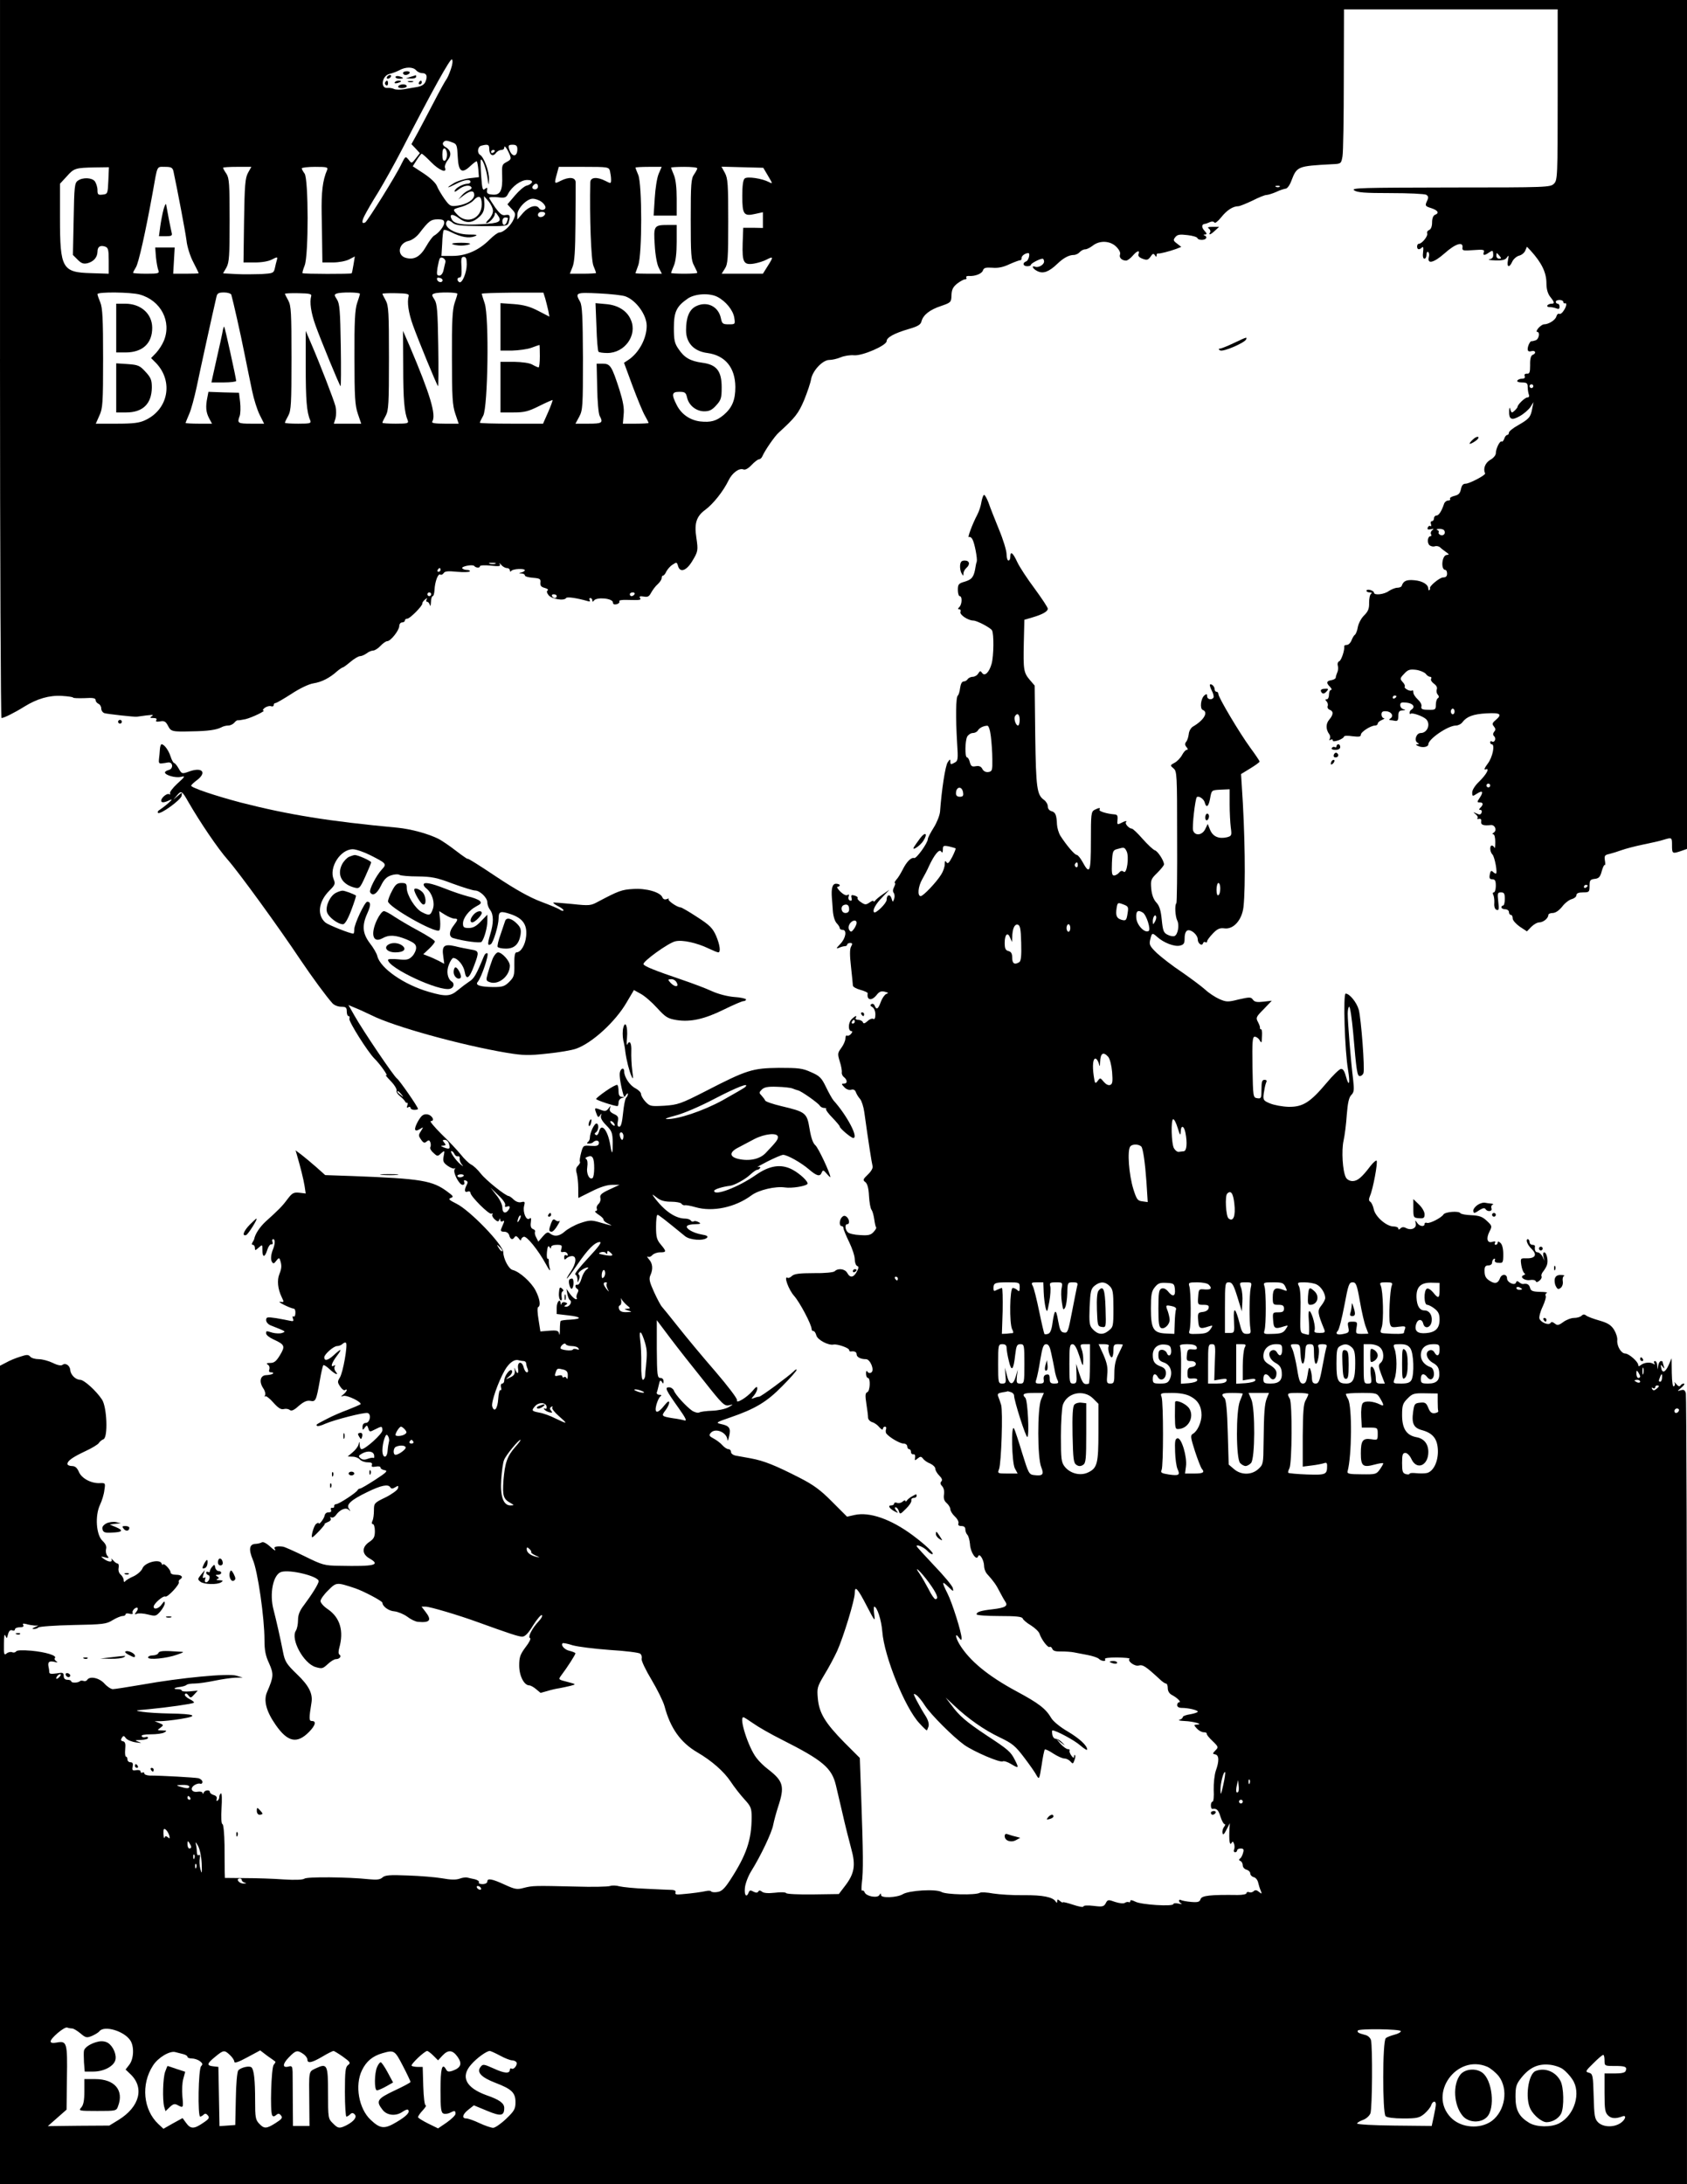 <?xml version="1.0" standalone="no"?>
<!DOCTYPE svg PUBLIC "-//W3C//DTD SVG 20010904//EN"
 "http://www.w3.org/TR/2001/REC-SVG-20010904/DTD/svg10.dtd">
<svg version="1.0" xmlns="http://www.w3.org/2000/svg"
 width="900pt" height="1165pt" viewBox="0 0 900 1165"
 preserveAspectRatio="xMidYMid meet">

<g transform="translate(0,1165) scale(0.1,-0.1)"
fill="#000000" stroke="none">
<path d="M0 9735 c0 -1053 4 -1915 8 -1915 13 0 71 29 122 61 68 42 133 61
200 57 33 -2 60 -6 60 -9 0 -3 27 -4 60 -3 46 3 60 0 60 -10 0 -8 7 -16 15
-20 8 -3 15 -14 15 -25 0 -11 8 -22 17 -25 17 -5 162 -21 173 -19 85 12 94 12
80 3 -12 -8 -11 -10 8 -10 15 0 21 -4 16 -11 -5 -8 1 -10 20 -7 22 4 30 0 42
-23 16 -31 20 -33 129 -30 83 1 130 8 155 21 10 6 27 10 38 10 11 0 25 7 32
15 6 8 15 14 18 13 4 -1 23 2 42 6 36 9 112 46 95 46 -6 0 -2 7 8 15 11 7 25
11 33 8 8 -3 14 0 14 6 0 6 4 11 10 11 5 0 43 22 85 49 44 29 92 52 117 56 44
7 86 28 127 65 13 11 27 20 30 20 3 0 22 14 41 30 19 16 42 30 51 30 8 0 24 7
35 15 10 8 26 15 35 15 8 0 26 11 39 25 13 14 29 25 36 25 18 0 64 58 64 81 0
10 7 19 15 19 8 0 15 5 15 10 0 6 6 10 13 10 14 0 83 70 80 81 -1 4 5 13 14
21 12 9 15 9 9 1 -4 -7 -3 -13 3 -13 5 0 12 -8 14 -17 3 -10 5 -3 6 15 0 17 5
32 9 32 5 0 9 15 10 33 2 44 19 90 31 82 6 -3 13 1 18 8 6 10 23 12 71 7 35
-3 66 -2 68 2 3 4 -4 8 -15 8 -11 0 -22 4 -25 9 -6 10 56 22 64 12 8 -10 30
-12 30 -2 0 6 24 7 57 4 46 -5 55 -4 49 8 -4 8 -1 6 7 -3 8 -10 22 -18 31 -18
9 0 16 -6 16 -12 0 -8 3 -9 8 -3 8 11 72 14 72 3 0 -3 -8 -9 -17 -11 -17 -4
-17 -5 0 -6 9 0 17 -5 17 -10 0 -6 19 -11 43 -13 37 -3 42 -6 40 -25 -2 -17 4
-24 23 -29 14 -4 21 -9 16 -13 -7 -4 -5 -13 4 -25 15 -21 84 -33 94 -16 5 8
58 0 114 -16 12 -4 16 -2 12 5 -4 6 -2 11 3 11 6 0 11 -6 11 -12 0 -9 3 -9 8
-2 14 21 102 13 102 -10 0 -9 7 -12 20 -9 11 3 17 10 14 15 -4 6 13 9 42 8 70
-2 76 -1 68 11 -5 8 1 10 20 7 22 -4 29 0 40 21 8 14 23 35 35 45 12 11 21 25
21 33 0 7 3 13 8 13 4 0 12 10 17 22 6 11 20 28 33 36 21 14 23 14 29 -6 10
-39 45 -27 76 25 31 51 32 57 22 125 -12 76 0 114 48 149 42 31 96 99 124 157
19 39 56 67 79 58 10 -4 26 5 44 24 15 16 33 30 39 30 7 0 15 8 19 18 12 28
65 106 87 125 87 79 105 102 135 173 17 42 34 92 37 111 8 46 62 103 97 103
15 0 42 6 61 14 19 8 51 13 71 11 45 -4 173 52 174 75 0 20 40 42 118 65 48
14 64 23 68 41 9 34 44 62 105 82 52 18 54 20 55 57 1 30 8 44 30 62 16 12 35
23 42 23 7 0 11 4 7 9 -3 6 3 9 12 9 34 -3 72 12 77 30 5 14 15 16 50 14 30
-3 59 3 92 19 27 12 52 21 57 21 4 -1 7 4 7 12 0 12 20 26 36 26 11 0 2 -39
-11 -44 -22 -8 -18 -26 5 -26 11 0 20 3 20 8 0 7 47 32 62 32 4 0 8 -7 8 -15
0 -17 -29 -34 -47 -28 -24 9 -13 -12 13 -24 30 -14 60 -3 105 40 32 31 62 47
87 47 11 0 25 7 32 15 7 8 20 15 29 15 9 0 27 9 41 20 37 29 93 26 125 -6 16
-16 24 -32 20 -42 -6 -16 10 -32 33 -32 6 0 22 11 34 25 24 28 40 33 32 10 -4
-10 3 -18 21 -25 24 -9 30 -7 43 11 11 17 16 18 23 8 6 -10 9 -11 9 -2 0 7 3
12 8 11 9 -2 60 11 96 24 l28 11 -23 18 c-20 15 -21 19 -9 34 11 14 24 16 65
11 27 -3 51 -10 53 -16 4 -12 39 -13 46 -1 4 5 0 12 -6 14 -10 4 -9 6 1 6 11
1 10 6 -4 21 -16 18 -15 34 3 36 4 0 15 4 26 9 10 5 21 4 25 -2 3 -6 19 7 36
28 30 38 63 59 91 59 8 0 42 14 76 30 33 17 66 30 74 30 8 0 31 7 52 16 20 10
44 17 52 18 8 1 21 19 29 41 30 78 32 79 216 89 50 2 50 3 57 42 4 21 7 207 7
412 l1 372 570 0 570 0 0 -455 c0 -442 -1 -456 -20 -475 -19 -19 -34 -20 -552
-20 -471 -1 -531 -2 -514 -15 16 -12 57 -15 195 -15 97 0 182 -4 190 -9 12 -8
13 -15 3 -35 -10 -23 -9 -26 23 -36 37 -12 45 -27 20 -36 -9 -4 -15 -19 -15
-40 0 -22 -6 -37 -16 -41 -8 -3 -13 -11 -10 -18 5 -14 -28 -55 -44 -55 -6 0
-10 -7 -10 -15 0 -17 12 -19 26 -5 7 7 9 -2 6 -25 -3 -21 0 -35 7 -35 6 0 11
9 11 21 0 11 4 18 9 15 5 -3 7 -15 4 -26 -11 -41 25 -33 84 19 58 52 101 65
95 29 -2 -15 5 -16 59 -12 52 4 60 2 55 -11 -7 -19 4 -19 29 -1 18 12 20 11
21 -10 1 -16 -4 -24 -20 -27 -11 -2 2 -5 31 -6 40 -1 55 3 63 17 9 13 10 10 5
-15 -8 -39 7 -44 23 -8 6 13 22 27 35 31 14 3 29 15 34 27 l9 21 20 -21 c59
-65 84 -117 84 -174 0 -31 7 -55 20 -72 24 -30 25 -37 6 -37 -8 0 -17 -4 -21
-9 -3 -6 3 -9 12 -9 10 0 26 -3 36 -7 12 -5 17 -3 17 9 0 9 -4 16 -10 16 -5 0
-10 5 -10 10 0 6 9 10 20 10 11 0 20 -5 20 -10 0 -6 3 -9 8 -8 12 5 10 -16 -6
-39 -8 -13 -18 -20 -24 -17 -5 3 -12 -3 -15 -14 -5 -19 -41 -42 -66 -42 -7 0
-20 -9 -30 -20 -9 -11 -12 -20 -7 -20 17 0 11 -38 -7 -45 -10 -3 -20 -6 -22
-5 -7 3 -21 -25 -21 -42 0 -11 6 -15 20 -11 22 6 28 -12 6 -20 -9 -4 -14 -22
-13 -54 0 -39 -3 -48 -17 -46 -11 0 -15 -4 -12 -13 3 -9 -1 -14 -14 -14 -10 0
-22 -4 -25 -10 -4 -6 7 -10 24 -10 26 0 31 -4 31 -24 0 -13 3 -31 6 -40 4 -10
1 -16 -8 -16 -12 0 -52 -38 -52 -50 0 -6 -23 -30 -30 -30 -2 0 -7 8 -9 18 -3
11 -5 9 -6 -8 -2 -47 12 -55 56 -30 22 12 47 34 57 48 l17 27 -7 -35 c-8 -45
-17 -55 -75 -88 -27 -15 -49 -33 -49 -39 0 -7 -4 -13 -9 -13 -5 0 -13 -9 -16
-20 -4 -11 -10 -18 -14 -15 -10 5 -31 -39 -31 -63 0 -10 -13 -26 -30 -35 -27
-16 -39 -48 -27 -72 4 -9 -84 -55 -104 -55 -14 0 -21 -9 -25 -29 -5 -23 -13
-31 -35 -36 -16 -4 -27 -11 -23 -16 3 -5 -2 -9 -11 -9 -8 0 -18 -8 -21 -17
-13 -39 -28 -63 -41 -63 -7 0 -13 -7 -13 -15 0 -8 -5 -15 -11 -15 -6 0 -8 -7
-5 -16 3 -8 2 -13 -3 -10 -5 3 -11 0 -14 -8 -4 -10 1 -12 16 -9 16 4 18 2 8
-5 -7 -5 -10 -15 -7 -21 4 -6 3 -11 -2 -11 -16 0 -20 -35 -6 -48 7 -6 20 -9
28 -6 8 3 21 1 28 -5 7 -7 22 -18 33 -26 17 -12 17 -14 4 -15 -27 0 -34 -80
-8 -80 5 0 9 -9 9 -20 0 -14 -7 -20 -21 -20 -19 0 -77 -49 -70 -58 1 -2 0 -6
-3 -9 -3 -4 -6 -1 -6 6 0 23 -30 42 -74 46 -42 4 -59 -3 -68 -30 -1 -5 -12
-10 -23 -10 -11 0 -31 -8 -45 -17 -25 -19 -80 -25 -80 -9 0 5 -9 11 -20 14
-11 3 -20 1 -20 -4 0 -5 8 -9 18 -9 10 0 13 -3 6 -8 -6 -4 -10 -25 -10 -47 1
-31 -5 -46 -26 -67 -15 -14 -30 -42 -34 -62 -3 -20 -11 -39 -16 -42 -5 -3 -13
-17 -18 -30 -5 -13 -16 -24 -25 -24 -8 0 -14 -3 -14 -7 4 -19 -15 -75 -26 -80
-7 -2 -11 -13 -8 -23 3 -11 2 -28 -3 -37 -4 -10 -8 -22 -8 -28 -1 -5 -11 -11
-23 -13 -27 -4 -29 -15 -7 -36 8 -9 11 -16 5 -16 -6 0 -11 -11 -11 -25 0 -14
-5 -25 -12 -25 -9 0 -9 -3 -1 -11 6 -6 9 -18 6 -25 -3 -8 2 -17 11 -20 21 -8
20 -26 -3 -53 -19 -22 -18 -53 1 -78 5 -7 6 -18 2 -24 -4 -8 -3 -9 4 -5 7 4
12 3 12 -3 0 -7 10 -6 30 0 16 6 30 15 30 20 0 5 20 6 45 2 35 -4 45 -3 45 8
0 15 53 49 76 49 8 0 14 5 14 10 0 6 10 15 23 20 12 5 16 9 10 9 -7 1 -13 10
-13 20 0 14 7 19 25 17 28 -1 42 -25 23 -38 -7 -4 -8 -8 -3 -9 6 0 18 -2 28
-4 13 -2 17 4 17 26 0 23 5 29 23 30 16 1 18 2 5 6 -10 2 -18 12 -18 22 0 14
7 16 35 13 34 -4 47 -23 25 -37 -6 -3 -10 -11 -10 -17 0 -6 3 -9 6 -5 8 7 65
-13 82 -29 26 -26 7 -74 -29 -74 -23 0 -36 -39 -18 -51 12 -7 11 -9 -1 -9 -9
-1 -6 -5 8 -10 22 -10 52 -4 52 10 0 28 105 100 147 100 12 0 28 8 35 18 23
30 57 43 128 47 75 4 86 -4 49 -36 -18 -15 -20 -21 -9 -34 9 -11 10 -19 1 -28
-7 -10 -7 -17 0 -24 13 -13 2 -36 -12 -28 -5 4 -9 1 -9 -4 0 -6 3 -11 8 -11
19 0 5 -69 -21 -103 -17 -23 -22 -34 -12 -31 25 10 6 -26 -35 -66 -21 -20 -36
-44 -36 -57 0 -21 2 -22 24 -7 31 20 38 12 17 -20 -16 -24 -16 -26 -1 -26 19
0 21 -11 4 -28 -9 -9 -9 -12 0 -12 6 0 9 -7 6 -15 -5 -11 -11 -12 -27 -4 -20
9 -20 9 -5 -4 10 -8 14 -17 10 -21 -4 -4 0 -6 8 -4 10 2 14 -3 12 -14 -3 -18
11 -23 51 -19 22 3 35 -28 16 -40 -8 -5 -9 -9 -3 -9 7 0 11 -18 11 -42 0 -24
-2 -37 -4 -30 -3 6 -9 12 -14 12 -13 0 -11 -34 3 -48 12 -12 29 -102 18 -102
-3 0 -11 5 -17 11 -7 7 -12 3 -15 -15 -4 -20 -1 -26 13 -26 15 0 19 -8 19 -35
0 -19 -5 -35 -11 -35 -5 0 -7 -5 -3 -12 4 -7 7 -27 6 -44 -2 -20 3 -34 12 -37
12 -5 14 3 9 44 -5 45 -4 49 15 49 16 0 20 -6 20 -35 0 -19 -4 -35 -9 -35 -5
0 -9 -4 -9 -10 0 -5 9 -10 20 -10 11 0 20 -7 20 -15 0 -8 5 -15 10 -15 6 0 10
-8 10 -19 0 -10 17 -29 38 -44 l38 -25 23 24 c13 13 32 24 43 24 21 0 48 22
48 39 0 6 10 11 23 11 15 0 34 13 51 34 14 19 38 37 51 40 14 4 25 13 25 21 0
10 11 15 35 15 33 0 35 2 35 34 0 30 3 35 27 38 22 2 30 10 38 41 6 21 13 36
16 33 3 -3 4 7 1 24 -4 25 -1 30 24 35 16 4 45 13 64 20 19 7 71 21 115 30 44
9 94 20 111 26 44 13 44 13 44 -31 0 -44 2 -45 49 -29 l31 11 0 2264 0 2264
-4500 0 -4500 0 0 -1915z m2405 1545 c-8 -24 -19 -48 -24 -54 -5 -6 -34 -58
-64 -116 -30 -58 -70 -133 -88 -167 l-34 -62 23 -24 22 -24 -22 -28 c-22 -28
-22 -28 -38 -7 -17 20 -17 20 -39 -24 -28 -60 -179 -301 -192 -310 -19 -11
-21 4 -3 38 9 18 41 74 72 123 30 50 87 151 125 225 166 322 260 491 268 483
6 -6 3 -27 -6 -53z m-185 -5 c7 -8 21 -15 31 -15 24 0 31 -14 20 -43 -7 -18
-20 -26 -45 -31 -20 -3 -52 -9 -71 -12 -19 -3 -43 -3 -52 1 -10 5 -25 7 -35 6
-41 -5 -31 66 11 75 14 3 37 12 51 19 33 19 74 19 90 0z m194 -385 c23 -8 25
-15 28 -77 4 -80 22 -92 69 -47 16 15 31 26 33 23 2 -2 6 -22 8 -44 l3 -40
-52 -6 c-29 -4 -67 -16 -85 -28 -42 -26 -34 -27 17 -1 42 22 75 26 75 10 0 -5
-7 -10 -15 -10 -23 0 -63 -21 -69 -37 -4 -9 3 -7 20 6 28 22 59 27 69 12 3 -5
-3 -12 -14 -16 -10 -3 -27 -15 -37 -27 l-19 -22 29 22 c36 27 56 28 56 2 0
-25 -39 -50 -89 -57 -37 -5 -41 -3 -69 35 -16 23 -35 54 -41 70 -7 17 -36 44
-71 67 l-58 38 21 33 c12 19 24 34 27 34 3 0 26 -20 50 -45 43 -44 86 -61 74
-30 -3 8 3 26 15 41 22 28 17 54 -16 72 -8 5 -13 14 -9 21 9 13 17 14 50 1z
m196 -34 c0 -32 19 -44 35 -23 7 10 20 17 29 17 9 0 16 5 16 12 0 16 13 0 28
-34 10 -25 9 -29 -15 -42 -25 -13 -26 -17 -24 -74 3 -79 -10 -104 -52 -100
-25 2 -31 7 -29 22 3 16 1 18 -11 8 -12 -10 -15 0 -20 70 -3 46 -4 84 -2 86 8
8 28 -45 35 -92 7 -49 8 -50 9 -11 1 40 -27 117 -48 129 -17 11 -13 44 7 49
35 9 42 6 42 -17z m150 -2 c0 -44 -31 -43 -44 2 -6 18 -2 22 19 22 19 0 25 -6
25 -24z m-375 -29 c0 -16 -6 -30 -12 -32 -9 -3 -13 7 -13 32 0 25 4 35 13 33
6 -3 12 -17 12 -33z m255 21 c0 -3 -4 -8 -10 -11 -5 -3 -10 -1 -10 4 0 6 5 11
10 11 6 0 10 -2 10 -4z m-2062 -160 c-3 -69 -4 -71 -30 -74 -25 -3 -28 0 -28
25 0 15 -7 36 -14 46 -16 20 -65 22 -91 3 -17 -12 -19 -31 -22 -205 l-4 -191
25 -25 c20 -20 31 -24 53 -19 33 9 52 31 53 61 0 27 14 36 40 28 17 -6 20 -15
20 -76 l0 -69 -94 3 c-154 4 -166 25 -166 292 l0 185 36 39 c39 44 46 46 152
48 l73 1 -3 -72z m347 52 c21 -98 64 -324 70 -371 3 -31 19 -83 36 -115 16
-31 29 -58 29 -59 0 -2 -31 -3 -68 -3 l-68 0 4 70 4 70 -52 0 -52 0 4 -52 c3
-29 9 -61 13 -70 6 -16 0 -18 -64 -18 -39 0 -71 2 -71 5 0 3 7 16 15 29 14 21
51 186 90 401 26 147 20 135 65 135 33 0 40 -4 45 -22z m398 -10 c-15 -28 -18
-65 -21 -255 l-3 -223 61 0 c36 0 73 6 91 16 29 15 31 14 26 -3 -3 -10 -8 -30
-11 -45 -6 -25 -10 -26 -71 -30 -35 -1 -96 -2 -134 0 l-71 4 18 31 c15 28 17
62 17 252 0 194 -2 224 -17 248 -10 14 -18 29 -18 32 0 3 34 5 75 5 l76 0 -18
-32z m422 15 c-24 -55 -31 -119 -29 -233 1 -69 3 -155 3 -192 l1 -68 55 0 c32
0 69 7 87 16 l31 16 -7 -43 c-4 -24 -8 -45 -10 -47 -5 -4 -257 -4 -262 1 -2 2
3 20 11 40 22 52 21 463 0 491 -8 11 -15 23 -15 28 0 4 32 8 71 8 64 0 70 -2
64 -17z m1509 -5 c3 -13 6 -33 6 -46 0 -22 -1 -22 -30 -7 -45 23 -80 20 -81
-7 -4 -183 4 -416 17 -446 8 -19 14 -36 14 -38 0 -2 -32 -4 -70 -4 l-70 0 14
35 c11 26 15 84 16 232 1 109 1 208 1 221 -1 27 -36 30 -81 7 -33 -17 -34 -16
-19 38 l10 37 133 0 c130 0 134 -1 140 -22z m260 -15 c-9 -21 -18 -79 -21
-130 l-6 -93 62 0 61 0 0 90 c0 58 -5 104 -15 127 -8 19 -15 37 -15 39 0 2 32
4 70 4 39 0 70 -3 70 -8 0 -4 -8 -19 -17 -32 -16 -22 -18 -52 -18 -240 0 -186
2 -219 18 -247 9 -18 17 -34 17 -38 0 -3 -31 -5 -70 -5 -38 0 -70 2 -70 4 0 2
7 20 15 39 10 23 15 69 15 127 l0 90 -47 0 c-74 0 -77 -4 -70 -108 3 -52 12
-103 22 -121 l16 -31 -71 0 c-38 0 -70 1 -70 3 0 1 7 20 15 42 21 59 21 431 0
482 -8 19 -15 37 -15 39 0 2 32 4 70 4 l70 0 -16 -37z m584 -12 c25 -42 25
-43 4 -32 -36 19 -115 31 -129 19 -9 -7 -13 -39 -13 -93 0 -99 8 -110 69 -96
l41 9 0 -42 0 -42 -52 1 -53 0 -3 -83 c-3 -102 5 -117 61 -108 22 4 52 13 68
22 35 18 36 14 4 -36 l-25 -40 -110 0 -110 0 17 27 c16 24 18 54 18 253 0 197
-2 229 -18 258 l-18 33 112 -3 111 -3 26 -44z m-1260 -33 c-3 -7 -15 -15 -28
-18 -13 -3 -41 -27 -63 -53 l-40 -47 23 -25 c21 -22 22 -27 10 -55 -14 -33
-54 -70 -76 -70 -8 0 -31 -17 -52 -38 -57 -57 -125 -87 -197 -87 l-60 0 4 65
c1 36 5 68 8 72 2 5 21 -1 41 -11 51 -26 94 -33 123 -22 20 8 15 10 -31 10
-77 1 -143 44 -113 74 3 4 15 -1 26 -10 16 -15 40 -18 157 -19 132 -1 139 0
144 20 10 36 7 43 -17 39 -18 -4 -29 5 -55 40 -17 25 -32 48 -32 52 0 4 20 5
44 3 39 -5 46 -3 57 19 21 39 68 73 101 73 19 0 28 -4 26 -12z m32 -23 c0 -8
-7 -15 -15 -15 -16 0 -20 12 -8 23 11 12 23 8 23 -8z m3957 -1 c-3 -3 -12 -4
-19 -1 -8 3 -5 6 6 6 11 1 17 -2 13 -5z m-4257 -94 c0 -76 -79 -109 -130 -55
-27 29 -28 28 26 43 22 7 49 21 59 32 29 32 45 25 45 -20z m60 -35 c0 -13 -10
-33 -22 -45 -12 -11 -18 -20 -13 -20 15 0 45 33 45 49 0 11 5 9 16 -8 24 -33
8 -42 -87 -47 -102 -6 -146 1 -159 26 -16 29 4 32 40 5 39 -29 72 -25 110 11
19 19 24 34 24 66 l-2 42 24 -27 c13 -16 24 -39 24 -52z m258 49 c12 -8 22
-22 22 -30 0 -16 -26 -19 -35 -4 -13 21 -54 9 -84 -25 l-31 -36 0 26 c0 33 50
85 82 85 13 0 34 -7 46 -16z m20 -66 c-7 -19 -38 -22 -38 -4 0 10 9 16 21 16
12 0 19 -5 17 -12z m-198 -22 c0 -2 -3 -11 -6 -20 -9 -23 -24 -20 -24 4 0 11
7 20 15 20 8 0 15 -2 15 -4z m-340 -24 c0 -18 -28 -54 -54 -69 -8 -4 -27 -30
-43 -58 -31 -54 -63 -72 -106 -61 -52 13 -42 79 13 91 18 4 42 21 58 42 49 64
61 73 97 73 27 0 35 -4 35 -18z m5630 -177 c10 -12 10 -15 -2 -15 -8 0 -15 7
-15 15 0 8 1 15 2 15 2 0 8 -7 15 -15z m-5624 -34 c-2 -9 -7 -28 -10 -43 -4
-17 -13 -28 -22 -28 -14 0 -15 7 -10 42 4 22 9 45 12 49 8 14 35 -3 30 -20z
m114 -11 c0 -45 -25 -104 -40 -95 -14 9 -12 25 3 25 8 0 11 16 9 55 -3 45 -1
55 12 55 12 0 16 -10 16 -40z m-129 -85 c-1 -15 -24 -12 -29 3 -3 9 2 13 12
10 10 -1 17 -7 17 -13z m-1616 -76 c113 -31 172 -144 129 -247 -8 -20 -27 -49
-41 -64 l-27 -28 27 -27 c93 -98 65 -247 -58 -304 -31 -15 -65 -19 -152 -19
l-112 0 19 43 c18 38 20 67 20 305 0 211 -3 270 -15 299 -8 19 -15 39 -15 44
0 13 177 11 225 -2z m489 -1 c10 -35 49 -207 70 -313 13 -66 32 -156 41 -200
9 -44 27 -101 40 -127 l24 -48 -69 0 c-72 0 -76 3 -61 42 4 13 5 45 2 73 l-6
50 -81 2 -82 3 -6 -31 c-10 -49 -7 -78 9 -109 l16 -30 -71 0 c-38 0 -70 2 -70
4 0 2 9 23 19 47 11 24 28 89 40 144 17 83 87 402 106 483 4 18 12 22 41 22
19 0 36 -6 38 -12z m426 -8 c-9 -32 -1 -88 23 -155 28 -78 126 -317 134 -325
2 -3 3 94 1 216 -3 187 -6 224 -20 246 -15 23 -16 27 -2 32 23 9 124 7 124 -1
0 -5 -7 -27 -15 -50 -11 -33 -15 -97 -14 -290 0 -212 3 -256 18 -300 l18 -53
-73 0 -73 0 9 29 c4 16 4 45 0 63 -10 38 -84 229 -129 333 l-30 70 0 -190 c0
-177 5 -244 24 -287 6 -16 0 -18 -64 -18 -39 0 -71 2 -71 5 0 4 8 20 18 38 15
28 17 64 17 307 0 243 -2 279 -17 307 -10 18 -18 34 -18 36 0 2 33 4 73 3 59
-1 71 -4 67 -16z m520 0 c-9 -32 -1 -88 23 -155 28 -78 126 -317 134 -325 2
-3 3 94 1 216 -3 187 -6 224 -20 246 -15 23 -16 27 -2 32 23 9 124 7 124 -1 0
-5 -7 -27 -15 -50 -11 -33 -15 -97 -14 -290 0 -212 3 -256 18 -300 l18 -53
-74 0 c-51 0 -72 3 -67 11 22 36 -11 145 -121 404 l-35 80 1 -190 c0 -177 6
-244 24 -287 6 -16 0 -18 -64 -18 -39 0 -71 2 -71 5 0 4 8 20 18 38 15 28 17
64 17 307 0 243 -2 279 -17 307 -10 18 -18 34 -18 36 0 2 33 4 73 3 59 -1 71
-4 67 -16z m729 -13 c5 -18 12 -46 16 -64 l6 -32 -60 31 c-44 23 -78 32 -130
36 l-71 5 0 -127 0 -126 63 0 c34 1 80 7 102 15 22 8 41 15 43 15 1 0 2 -27 2
-60 0 -33 -3 -60 -7 -60 -5 1 -19 7 -33 15 -15 9 -54 14 -97 15 l-73 0 0 -135
0 -135 69 0 c58 0 79 5 137 34 38 19 70 33 72 32 1 -2 -9 -31 -24 -65 l-27
-61 -168 0 c-93 0 -169 2 -169 5 0 4 8 20 18 38 25 47 32 525 8 598 -9 26 -16
50 -16 52 0 3 74 5 164 6 l165 0 10 -32z m428 12 c57 -21 113 -99 113 -157 0
-68 -42 -145 -98 -182 l-23 -15 46 -125 c26 -69 55 -140 66 -158 10 -18 19
-35 19 -38 0 -2 -31 -4 -69 -4 l-68 0 4 48 c4 34 -3 71 -22 132 -41 127 -49
140 -89 140 l-33 0 3 -129 c1 -71 7 -138 13 -149 20 -37 14 -42 -59 -42 l-70
0 20 37 c19 35 20 56 20 313 -1 220 -4 280 -15 300 -28 49 -24 51 100 45 63
-3 127 -10 142 -16z m491 -3 c44 -23 82 -70 89 -109 6 -37 5 -37 -29 -37 -32
0 -36 3 -42 32 -13 64 -75 94 -134 64 -35 -18 -52 -59 -52 -128 0 -67 42 -112
114 -121 95 -13 148 -78 149 -181 0 -70 -17 -111 -63 -150 -39 -32 -68 -40
-125 -34 -54 7 -100 38 -125 88 -29 57 -26 70 14 70 30 0 35 -4 41 -29 9 -43
49 -75 92 -75 27 0 42 7 64 32 26 28 29 40 29 96 0 87 -27 121 -103 131 -65 9
-96 27 -127 73 -21 30 -25 47 -25 113 0 86 14 115 75 157 39 26 116 30 158 8z
m4352 -476 c0 -5 -4 -10 -10 -10 -5 0 -10 5 -10 10 0 6 5 10 10 10 6 0 10 -4
10 -10z m-475 -770 c9 -15 -4 -30 -20 -24 -8 4 -13 10 -10 14 3 5 -1 11 -7 13
-7 3 -3 6 9 6 12 1 25 -3 28 -9z m-5062 -177 c-7 -2 -21 -2 -30 0 -10 3 -4 5
12 5 17 0 24 -2 18 -5z m-293 -33 c0 -5 -5 -10 -11 -10 -5 0 -7 5 -4 10 3 6 8
10 11 10 2 0 4 -4 4 -10z m-50 -130 c0 -5 -4 -10 -10 -10 -5 0 -10 5 -10 10 0
6 5 10 10 10 6 0 10 -4 10 -10z m1085 0 c-3 -5 -10 -10 -16 -10 -5 0 -9 5 -9
10 0 6 7 10 16 10 8 0 12 -4 9 -10z m-415 -10 c0 -5 -4 -10 -9 -10 -6 0 -13 5
-16 10 -3 6 1 10 9 10 9 0 16 -4 16 -10z m4636 -414 c6 -9 17 -16 23 -16 7 0
9 -5 6 -11 -4 -6 3 -17 15 -26 13 -9 19 -21 15 -30 -3 -9 -1 -21 5 -28 8 -9 8
-15 0 -20 -5 -3 -10 -19 -10 -34 0 -27 -3 -28 -41 -27 -32 0 -39 4 -36 18 3 9
-6 25 -19 37 -13 12 -24 28 -24 38 0 9 -3 13 -6 10 -4 -3 -15 -2 -26 4 -11 6
-17 13 -14 16 3 4 -1 15 -11 25 -15 17 -15 20 8 44 20 22 30 25 64 21 21 -3
44 -13 51 -21z m-156 -120 c0 -3 -4 -8 -10 -11 -5 -3 -10 -1 -10 4 0 6 5 11
10 11 6 0 10 -2 10 -4z m310 -81 c0 -8 -4 -15 -10 -15 -5 0 -10 7 -10 15 0 8
5 15 10 15 6 0 10 -7 10 -15z m190 -395 c0 -5 -4 -10 -10 -10 -5 0 -10 5 -10
10 0 6 5 10 10 10 6 0 10 -4 10 -10z m520 -534 c0 -3 -4 -8 -10 -11 -5 -3 -10
-1 -10 4 0 6 5 11 10 11 6 0 10 -2 10 -4z"/>
<path d="M2150 11260 c0 -5 6 -10 14 -10 8 0 18 5 21 10 3 6 -3 10 -14 10 -12
0 -21 -4 -21 -10z"/>
<path d="M2065 11240 c-3 -5 -2 -10 4 -10 5 0 13 5 16 10 3 6 2 10 -4 10 -5 0
-13 -4 -16 -10z"/>
<path d="M2110 11239 c0 -5 9 -9 20 -9 11 0 20 2 20 4 0 2 -9 6 -20 9 -11 3
-20 1 -20 -4z"/>
<path d="M2190 11240 l-25 -8 28 -1 c15 -1 27 4 27 9 0 6 -1 10 -2 9 -2 -1
-14 -5 -28 -9z"/>
<path d="M2055 11211 c-3 -5 -1 -12 5 -16 5 -3 10 1 10 9 0 18 -6 21 -15 7z"/>
<path d="M2106 11211 c-4 -5 3 -7 14 -4 23 6 26 13 6 13 -8 0 -17 -4 -20 -9z"/>
<path d="M2178 11213 c6 -2 18 -2 25 0 6 3 1 5 -13 5 -14 0 -19 -2 -12 -5z"/>
<path d="M2235 11210 c-3 -5 -1 -10 4 -10 6 0 11 5 11 10 0 6 -2 10 -4 10 -3
0 -8 -4 -11 -10z"/>
<path d="M2125 11190 c-4 -6 5 -10 19 -10 14 0 26 5 26 10 0 6 -9 10 -19 10
-11 0 -23 -4 -26 -10z"/>
<path d="M873 10535 c-6 -22 -14 -64 -18 -92 l-7 -53 37 0 c30 0 35 3 31 18
-5 20 -24 117 -29 147 -1 13 -6 6 -14 -20z"/>
<path d="M2413 10348 c7 -4 28 -8 47 -8 19 0 40 4 47 8 6 4 -15 7 -47 7 -32 0
-53 -3 -47 -7z"/>
<path d="M620 9900 l0 -130 50 0 c91 0 143 49 142 133 -1 74 -61 127 -144 127
l-48 0 0 -130z"/>
<path d="M620 9581 l0 -131 53 0 c89 0 136 46 137 133 0 40 -5 53 -34 84 -30
33 -39 37 -95 41 l-61 4 0 -131z"/>
<path d="M1186 9873 c-4 -21 -16 -74 -26 -118 -10 -44 -21 -95 -25 -112 l-7
-33 66 0 c36 0 66 4 66 8 0 13 -60 286 -64 290 -2 1 -7 -14 -10 -35z"/>
<path d="M3182 9907 c2 -70 7 -129 11 -133 3 -4 25 -7 47 -7 93 0 161 95 126
176 -20 49 -69 80 -134 85 l-55 5 5 -126z"/>
<path d="M6449 10431 c7 -5 10 -14 7 -20 -11 -18 3 -13 26 9 l22 20 -35 0
c-23 0 -30 -3 -20 -9z"/>
<path d="M6582 9820 c-35 -17 -69 -30 -75 -30 -8 0 -7 -3 2 -9 15 -10 133 41
139 59 5 13 6 14 -66 -20z"/>
<path d="M7856 9304 c-9 -8 -16 -18 -16 -20 0 -7 38 15 45 26 10 16 -12 12
-29 -6z"/>
<path d="M5236 8973 c-3 -21 -13 -51 -22 -68 -26 -49 -55 -127 -45 -120 6 3
14 -2 19 -12 12 -22 27 -104 23 -118 -2 -5 -5 -17 -6 -25 -8 -55 -18 -70 -56
-82 -35 -10 -39 -14 -39 -45 0 -18 5 -33 10 -33 14 0 13 -43 -2 -58 -9 -9 -9
-12 0 -12 6 0 9 -6 6 -14 -6 -15 41 -46 68 -46 19 0 90 -37 100 -52 11 -18 10
-136 -2 -179 -13 -46 -37 -69 -51 -48 -8 12 -11 11 -20 -3 -5 -10 -19 -18 -29
-18 -10 0 -23 -6 -27 -12 -4 -7 -14 -13 -22 -13 -9 0 -16 -13 -19 -35 -2 -19
-8 -37 -12 -40 -11 -7 -12 -119 -4 -252 6 -91 5 -97 -15 -107 -18 -10 -21 -9
-21 6 0 15 -2 15 -14 -3 -13 -18 -33 -150 -41 -264 -2 -20 -17 -58 -34 -85
-17 -27 -31 -54 -31 -60 0 -21 -61 -106 -73 -102 -16 5 -41 -20 -62 -63 -10
-19 -24 -43 -33 -52 -8 -10 -12 -18 -8 -18 4 0 2 -9 -4 -21 -7 -13 -8 -25 -2
-32 5 -7 6 -21 2 -32 -7 -19 -7 -19 -14 3 -8 25 -26 20 -26 -8 0 -18 -58 -75
-67 -66 -10 10 9 45 45 81 l37 39 -35 -24 c-19 -13 -38 -29 -42 -35 -4 -5 -8
-6 -8 -2 0 5 -10 1 -21 -7 -19 -13 -24 -13 -45 1 -13 8 -22 19 -19 23 3 4 -5
10 -16 13 -17 5 -20 2 -16 -13 3 -12 0 -17 -9 -13 -7 2 -10 12 -7 20 4 11 3
14 -6 9 -7 -5 -22 3 -38 18 -14 14 -21 26 -14 26 6 0 11 4 11 8 0 4 -9 8 -20
8 -19 0 -26 -24 -22 -76 1 -8 3 -38 5 -67 2 -30 11 -58 21 -68 9 -9 16 -21 16
-26 0 -5 7 -9 15 -9 25 0 17 -45 -12 -75 -22 -23 -24 -27 -8 -21 11 5 26 9 33
9 6 0 12 4 12 9 0 4 7 8 15 8 13 0 14 -4 5 -20 -7 -13 -7 -46 0 -107 5 -48 10
-93 10 -100 0 -7 18 -17 40 -23 22 -6 39 -14 39 -18 -6 -38 21 -43 48 -9 13
17 24 22 43 17 20 -5 22 -7 8 -12 -9 -4 -22 -23 -29 -42 -14 -39 -23 -45 -33
-20 -3 8 -11 12 -17 8 -8 -5 -6 -10 5 -16 9 -5 16 -22 16 -39 0 -19 -4 -28
-11 -24 -5 4 -20 -1 -31 -12 -15 -13 -22 -15 -25 -5 -3 6 -14 12 -24 12 -11 0
-17 5 -14 10 10 16 -3 12 -22 -7 -19 -19 -19 -63 -1 -63 6 0 6 -6 -2 -15 -7
-8 -16 -12 -21 -9 -5 3 -9 -4 -9 -16 0 -11 -10 -34 -22 -50 -20 -27 -20 -32
-8 -72 8 -24 12 -50 11 -57 -2 -8 3 -20 11 -26 19 -15 20 -35 1 -35 -15 0 -15
-2 1 -19 10 -11 25 -17 36 -14 13 4 22 -1 26 -13 4 -11 14 -27 23 -37 8 -10
18 -41 22 -70 21 -153 40 -273 44 -287 3 -10 -7 -28 -25 -45 -26 -25 -28 -30
-14 -40 11 -8 18 -32 20 -75 2 -34 8 -68 14 -74 5 -7 11 -29 14 -50 3 -21 7
-40 10 -43 3 -3 -4 -14 -14 -25 -15 -16 -28 -19 -72 -16 -29 1 -59 8 -65 15
-15 14 -17 43 -3 43 14 0 12 26 -3 39 -10 8 -17 7 -25 -1 -15 -15 -16 -48 -2
-48 6 0 10 -6 10 -12 0 -7 14 -40 30 -73 16 -33 30 -74 30 -92 0 -17 6 -33 13
-36 9 -3 9 -10 -2 -30 -17 -32 -36 -35 -51 -7 -12 22 -49 27 -67 9 -6 -6 -52
-11 -112 -10 -77 0 -104 -4 -116 -15 -8 -8 -19 -13 -23 -10 -23 14 5 -64 35
-97 30 -34 93 -153 93 -177 0 -6 4 -10 10 -10 5 0 12 -11 15 -23 6 -24 65 -55
92 -49 20 4 83 -18 83 -29 0 -5 3 -8 8 -8 20 3 32 -2 32 -15 0 -15 21 -26 50
-26 23 0 47 -60 28 -71 -7 -5 -16 -3 -20 4 -5 8 -8 4 -8 -10 0 -13 5 -23 10
-23 15 0 12 -70 -3 -76 -11 -4 -12 -17 -5 -62 5 -31 9 -65 9 -74 0 -9 10 -20
22 -24 12 -3 30 -16 39 -28 10 -11 18 -15 18 -8 0 6 5 12 11 12 6 0 9 -6 6
-13 -3 -8 -2 -18 1 -23 15 -20 72 -54 92 -54 11 0 20 -7 20 -15 0 -8 5 -15 10
-15 6 0 10 -7 10 -15 0 -8 6 -14 13 -12 7 1 11 -6 9 -17 -3 -18 -2 -18 13 -6
15 12 19 12 29 0 6 -9 23 -21 39 -27 15 -7 27 -19 27 -28 0 -8 9 -24 21 -36
14 -14 18 -24 11 -31 -7 -7 -6 -15 4 -25 9 -10 13 -27 10 -45 -3 -21 1 -34 15
-46 10 -9 19 -24 19 -32 0 -9 11 -27 24 -39 14 -13 22 -29 19 -37 -3 -9 2 -14
16 -14 14 0 21 -6 21 -18 0 -10 5 -23 11 -29 6 -6 12 -29 14 -51 2 -42 34 -89
43 -64 7 21 31 -18 32 -50 0 -16 8 -36 18 -46 31 -34 47 -56 65 -92 10 -19 23
-43 30 -53 16 -23 1 -33 -68 -41 -62 -7 -85 -14 -85 -27 0 -5 54 -9 120 -9 89
0 122 -3 126 -13 2 -7 22 -24 44 -37 22 -14 43 -34 46 -45 10 -30 44 -76 54
-70 4 3 11 -2 14 -10 4 -11 18 -15 48 -14 24 0 54 -2 68 -5 14 -3 47 -9 73
-14 26 -5 53 -14 59 -20 14 -14 42 -16 33 -2 -4 6 21 9 65 9 39 -1 69 -3 66
-7 -13 -12 27 -42 49 -36 22 6 37 -4 112 -73 13 -13 28 -23 33 -23 6 0 10 -11
10 -25 0 -15 8 -29 22 -36 30 -16 52 -39 39 -39 -6 0 -11 -7 -11 -15 0 -9 9
-15 24 -15 36 0 86 -12 86 -20 0 -4 -18 -10 -40 -14 -22 -3 -40 -10 -40 -15 0
-5 -8 -12 -17 -14 -10 -3 2 -6 27 -7 48 -2 103 -18 66 -19 -18 -1 -18 -2 -1
-21 10 -11 26 -20 37 -20 10 0 17 -3 16 -8 -2 -4 12 -21 31 -39 32 -31 32 -33
15 -50 -16 -17 -16 -18 -1 -21 21 -4 22 -36 3 -88 -7 -22 -12 -67 -11 -102 2
-34 -1 -62 -6 -62 -5 0 -9 -9 -9 -20 0 -11 3 -19 8 -19 23 4 32 -5 43 -41 7
-22 17 -40 22 -40 5 0 4 -7 -3 -15 -6 -8 -10 -22 -8 -32 2 -13 8 -9 21 17 l18
35 -2 -30 c-3 -61 1 -90 10 -77 7 11 9 11 14 -2 4 -9 4 -23 1 -31 -4 -8 -1
-15 5 -15 6 0 11 5 11 10 0 6 9 10 19 10 15 0 18 -5 13 -22 -3 -13 -10 -27
-16 -31 -8 -6 -7 -10 2 -14 6 -2 12 -13 12 -23 0 -10 9 -20 20 -23 11 -3 20
-12 20 -20 0 -8 8 -17 19 -20 10 -2 20 -15 23 -28 3 -13 9 -33 14 -44 7 -18 6
-19 -10 -6 -12 10 -20 11 -28 3 -6 -6 -17 -8 -24 -5 -8 3 -14 0 -14 -5 0 -6
-21 -10 -47 -10 -146 2 -192 -3 -198 -22 -5 -15 -14 -18 -50 -15 -25 2 -49 7
-55 10 -5 3 -10 2 -10 -4 0 -5 6 -12 13 -15 6 -3 0 -3 -15 0 -16 4 -28 2 -28
-2 0 -15 -171 -4 -202 12 -18 9 -28 11 -28 4 0 -6 -4 -9 -8 -6 -4 2 -14 1 -21
-4 -8 -5 -30 -2 -52 5 -36 13 -40 13 -50 -7 -10 -18 -17 -20 -65 -14 -32 4
-54 2 -54 -3 0 -6 -25 -1 -55 9 -30 10 -55 16 -55 13 0 -3 -7 0 -15 7 -12 10
-15 10 -15 -1 0 -10 -2 -11 -8 -2 -15 24 -69 35 -171 34 -58 -1 -131 4 -163 9
-32 6 -64 8 -70 4 -22 -14 -182 -10 -205 4 -28 17 -173 9 -207 -12 -30 -18
-116 -22 -116 -4 0 11 -2 10 -9 -1 -11 -17 -70 -6 -78 15 -3 8 -9 12 -13 9 -5
-3 -5 16 -2 42 8 61 7 161 -3 442 l-8 224 -83 83 c-103 105 -134 157 -141 235
-5 55 -3 62 35 126 23 37 53 94 68 126 34 76 94 272 94 309 0 43 15 27 65 -70
42 -81 45 -84 39 -44 -3 23 -3 42 0 42 15 0 38 -70 43 -133 10 -132 121 -407
198 -489 19 -21 37 -38 39 -38 2 0 6 10 10 22 3 15 -3 35 -18 58 -13 20 -33
55 -45 78 -20 39 -20 42 -3 31 10 -6 31 -32 46 -56 32 -49 150 -167 211 -211
52 -36 191 -96 205 -87 6 3 26 -3 45 -15 40 -24 42 -22 19 23 -22 43 -34 54
-150 130 -111 74 -147 105 -189 163 l-30 39 45 -42 c75 -71 161 -131 243 -170
69 -33 84 -46 131 -108 29 -38 59 -81 66 -95 14 -24 15 -21 27 54 6 43 14 81
17 84 3 3 24 -7 46 -22 22 -14 48 -26 59 -26 10 0 24 -7 32 -16 12 -14 14 -13
21 7 5 12 6 24 3 27 -3 3 -5 -1 -5 -8 0 -9 -5 -7 -14 5 -8 11 -12 23 -10 27 3
5 -1 8 -9 8 -7 0 -24 12 -38 27 l-24 28 25 -20 c25 -19 25 -19 7 0 -10 11 -25
20 -34 20 -9 0 -17 10 -19 23 -2 12 -2 22 1 22 19 0 118 -53 148 -80 20 -17
37 -28 37 -22 0 21 -41 59 -105 97 -38 22 -76 53 -86 70 -30 51 -66 79 -187
144 -152 82 -250 163 -303 250 -22 37 -25 65 -4 37 12 -16 15 -17 15 -4 0 30
-50 189 -75 238 -32 64 -31 70 4 36 28 -27 29 -27 24 -6 -3 12 -48 66 -100
120 -51 54 -93 100 -93 103 0 11 39 -6 56 -24 9 -10 22 -19 27 -19 17 0 -33
48 -104 101 -116 86 -230 126 -310 108 l-40 -9 -80 80 c-62 63 -100 90 -172
127 -131 67 -191 91 -261 104 -34 6 -71 13 -83 15 -13 3 -23 11 -23 19 0 8 -6
15 -13 15 -8 0 -22 9 -33 21 -10 12 -32 28 -47 36 -23 12 -26 17 -16 29 24 30
87 5 90 -37 1 -8 5 2 9 21 10 42 1 55 -43 64 -30 7 -28 9 48 35 134 46 196 83
279 168 42 42 76 81 76 86 0 5 -8 1 -17 -9 -27 -26 -173 -134 -183 -134 -5 0
-17 -3 -27 -7 -17 -6 -17 -6 0 14 9 11 17 27 17 37 0 13 -6 10 -26 -14 -30
-35 -89 -70 -82 -49 3 8 -50 77 -116 154 -67 77 -155 183 -196 235 -41 52 -81
101 -88 109 -7 7 -26 43 -43 80 -24 53 -28 70 -19 89 15 33 12 63 -8 85 -9 11
-12 17 -6 14 7 -4 17 0 24 8 7 8 25 15 41 15 35 0 36 4 4 42 -21 25 -25 40
-25 94 0 35 3 64 8 64 6 0 32 -20 147 -114 26 -21 99 -26 117 -8 7 7 -1 13
-28 17 -46 8 -87 32 -79 45 4 6 23 10 43 10 30 1 34 3 19 11 -9 5 -21 8 -26 4
-5 -3 -12 -1 -16 5 -3 5 -17 10 -29 10 -53 0 -112 41 -167 115 -12 17 -11 17
15 -3 20 -16 42 -22 77 -22 26 0 51 -5 54 -10 4 -6 12 -10 18 -9 7 2 32 -3 57
-10 92 -27 213 -1 299 63 39 29 129 50 180 42 34 -5 106 6 118 18 10 10 -39
56 -81 78 -60 31 -121 21 -193 -29 -93 -65 -223 -115 -223 -85 0 8 44 22 85
27 24 3 82 35 107 59 15 14 32 26 37 26 5 0 13 4 16 10 3 6 -2 8 -12 5 -10 -3
13 10 52 30 38 19 75 35 83 35 22 0 95 -41 136 -76 44 -38 61 -42 70 -18 6 14
9 14 26 -6 11 -13 20 -21 20 -19 0 20 -65 158 -80 170 -13 11 -23 40 -31 88
-14 85 -20 90 -151 121 -46 11 -84 24 -86 30 -2 6 -11 17 -19 26 -14 14 -14
17 1 32 13 13 33 17 82 15 36 -1 73 -5 82 -9 9 -4 22 -8 29 -10 17 -3 106 -66
116 -81 4 -7 15 -13 24 -13 9 0 14 -3 10 -6 -3 -3 12 -24 34 -46 21 -22 39
-43 39 -47 0 -10 61 -61 72 -61 30 0 -33 120 -105 200 -7 8 -25 40 -40 71 -24
50 -34 60 -80 80 -46 21 -67 23 -172 23 -141 -2 -169 -10 -392 -125 -131 -67
-147 -72 -218 -77 -73 -4 -78 -3 -101 21 -13 14 -24 33 -24 41 0 9 -13 22 -30
31 -30 15 -60 60 -60 90 0 22 -17 19 -23 -5 -4 -17 5 -73 19 -120 5 -13 6 -13
14 0 6 8 10 10 10 5 0 -6 -4 -15 -10 -21 -5 -5 -12 -42 -16 -82 -5 -50 -11
-72 -20 -72 -9 0 -12 9 -8 28 5 23 1 30 -21 40 -19 9 -25 18 -21 30 6 16 5 16
-8 -1 -11 -14 -18 -16 -41 -7 -34 13 -35 12 -23 -20 7 -20 11 -22 19 -10 9 13
10 12 5 -2 -3 -11 7 -29 28 -50 30 -30 34 -40 35 -92 0 -65 -4 -70 -13 -15
-13 81 -48 123 -60 73 -4 -14 -11 -22 -17 -18 -7 4 -8 9 -1 13 15 9 19 43 6
48 -12 4 -37 -48 -37 -76 0 -9 -5 -19 -11 -23 -7 -5 -5 -8 5 -8 9 0 19 3 23 7
14 14 34 11 31 -6 -2 -12 -11 -15 -43 -13 -40 3 -41 3 -52 -38 -6 -23 -9 -44
-6 -47 3 -3 -2 -12 -10 -21 -11 -10 -13 -22 -7 -41 4 -14 8 -50 8 -78 0 -29 0
-53 1 -53 0 0 31 16 70 35 45 23 83 35 109 35 l40 0 -54 -25 c-43 -20 -52 -29
-48 -45 3 -10 -2 -25 -9 -31 -8 -7 -13 -18 -10 -26 3 -7 0 -13 -7 -13 -7 0 1
-9 16 -19 16 -10 28 -22 27 -27 -1 -5 11 -15 27 -22 29 -14 17 -11 -55 10 -36
10 -49 10 -96 -6 -30 -10 -67 -31 -83 -45 -29 -26 -56 -29 -81 -9 -9 8 -19 3
-36 -17 l-24 -28 -11 22 c-7 12 -9 25 -7 30 3 5 -1 12 -10 15 -11 4 -15 15
-12 36 3 22 1 27 -7 20 -17 -14 -37 34 -29 67 6 23 4 25 -14 21 -13 -4 -29 2
-41 13 -11 11 -23 19 -26 19 -17 0 -123 85 -150 120 -16 21 -40 43 -51 48 -12
6 -37 30 -55 53 -19 23 -65 73 -104 110 -38 38 -64 69 -57 69 25 0 7 33 -19
36 -21 2 -30 -5 -49 -37 -24 -44 -20 -60 11 -41 19 12 19 12 5 -11 -14 -21
-14 -25 0 -45 12 -18 19 -21 30 -11 11 9 15 8 20 -4 3 -9 3 -20 0 -26 -4 -5 3
-19 16 -30 21 -20 23 -20 41 -3 20 17 20 16 14 -15 -5 -27 -2 -35 22 -52 16
-11 32 -17 36 -13 5 4 5 1 0 -6 -9 -17 25 -82 43 -82 8 0 12 6 9 14 -4 10 -1
13 8 9 11 -4 12 -10 5 -23 -14 -27 -12 -43 5 -36 8 3 15 0 15 -7 1 -19 100
-118 112 -111 6 4 8 2 5 -3 -4 -6 2 -18 12 -27 15 -13 20 -14 24 -4 4 11 6 11
6 0 1 -7 6 -10 13 -6 7 5 9 2 6 -7 -3 -8 -9 -22 -13 -31 -6 -14 -2 -18 15 -18
13 0 24 -8 27 -20 6 -22 18 -26 29 -8 5 7 11 5 21 -7 7 -11 13 -14 13 -8 0 6
6 13 14 16 15 6 77 -70 119 -147 15 -28 24 -40 21 -26 -4 14 -7 33 -6 43 0 9
-2 15 -6 13 -4 -2 -6 14 -4 36 3 28 7 36 13 27 6 -10 9 -11 9 -1 0 7 13 12 31
12 26 0 29 -3 24 -21 -5 -16 -3 -20 11 -17 9 2 19 -3 22 -11 3 -8 0 -11 -7 -7
-6 4 -11 0 -11 -10 0 -14 3 -15 12 -6 7 7 20 12 30 12 26 0 23 -38 -7 -83 -14
-20 -23 -37 -21 -37 3 0 28 33 55 73 56 82 93 120 120 122 14 1 -4 -24 -60
-84 -44 -47 -76 -87 -70 -89 6 -2 11 -13 12 -25 0 -21 1 -21 8 -2 5 11 4 23
-1 26 -6 4 0 14 13 23 27 19 52 21 27 3 -9 -7 -21 -29 -26 -48 -5 -18 -14 -33
-21 -32 -14 4 -15 -14 -1 -22 7 -4 7 -12 0 -24 -5 -10 -6 -21 -3 -25 3 -3 1
-6 -4 -6 -6 0 -20 12 -31 27 l-20 28 5 -28 c3 -15 9 -30 14 -32 13 -9 -2 -35
-20 -35 -12 0 -13 2 -3 9 11 7 11 9 -2 14 -8 3 -17 1 -20 -6 -3 -9 -5 -9 -5 1
-2 29 -21 9 -21 -23 l0 -34 60 -7 c72 -8 78 -19 13 -23 -26 -1 -49 -4 -52 -7
-2 -2 -4 -23 -4 -46 0 -24 -2 -34 -4 -23 -3 17 -10 20 -52 17 l-48 -4 -10 64
c-6 35 -7 64 -2 66 15 6 9 45 -14 89 -23 44 -85 100 -122 109 -21 5 -49 59
-50 94 0 40 -178 224 -249 259 -40 20 -46 26 -31 31 16 6 14 10 -16 32 -81 61
-138 71 -509 85 l-145 5 -47 42 c-25 22 -61 52 -79 66 l-32 24 7 -24 c20 -69
35 -129 41 -166 l6 -40 -34 4 c-30 3 -38 -1 -63 -34 -29 -39 -46 -56 -117
-120 -31 -29 -56 -66 -61 -94 -1 -3 -5 -11 -9 -17 -5 -8 -4 -13 2 -13 6 0 11
-7 11 -17 0 -14 2 -14 20 2 20 18 20 17 20 -13 0 -41 13 -41 26 1 5 17 15 31
21 30 7 -2 10 4 7 12 -4 8 -2 15 4 15 10 0 10 -24 0 -50 -13 -31 -15 -58 -7
-71 7 -11 11 -10 23 6 12 16 16 17 20 5 10 -29 9 -45 -3 -75 -14 -33 -9 -81
12 -124 13 -27 13 -28 -7 -25 -12 3 -3 -5 19 -16 22 -11 45 -20 51 -20 7 0 11
-11 10 -24 0 -13 -5 -22 -10 -18 -5 3 -7 -2 -3 -11 5 -14 2 -16 -16 -12 -12 3
-46 9 -74 14 -48 7 -53 6 -53 -11 0 -10 11 -23 25 -28 83 -33 82 -32 60 -40
-11 -4 -33 -3 -50 1 -37 11 -35 11 -35 -4 0 -8 18 -22 40 -32 59 -27 63 -35
34 -83 -20 -33 -31 -42 -52 -42 -20 0 -23 -3 -13 -9 8 -5 11 -16 8 -25 -4 -11
-1 -16 10 -16 9 0 13 -3 9 -7 -4 -4 -19 -7 -34 -8 -33 0 -42 -34 -17 -71 9
-13 13 -30 9 -37 -4 -7 -4 -9 1 -5 4 4 24 -11 43 -33 26 -29 41 -39 56 -35 11
3 25 1 32 -5 9 -7 23 -1 48 22 26 22 43 30 61 27 29 -6 32 0 51 106 7 43 16
81 19 84 3 3 18 -7 33 -21 30 -28 53 -37 32 -12 -6 8 -8 20 -4 26 4 8 3 9 -4
5 -21 -13 -13 14 14 50 32 42 26 44 -17 4 -30 -27 -49 -31 -49 -10 0 16 50 60
68 60 10 0 23 5 30 12 6 6 15 9 18 5 10 -10 -16 -159 -33 -185 -13 -21 -13
-26 2 -48 9 -14 20 -22 25 -19 17 11 11 -7 -7 -22 -17 -14 -17 -14 -1 -9 20 6
102 -34 91 -45 -5 -3 -35 -16 -68 -29 -33 -12 -82 -33 -110 -48 -62 -32 -60
-31 -53 -38 3 -3 23 2 44 12 52 22 205 61 225 57 22 -5 13 -53 -10 -53 -10 0
-17 -8 -17 -21 0 -18 2 -19 12 -4 11 15 13 14 19 -4 6 -20 8 -20 35 -6 37 19
40 19 40 -5 0 -18 -90 -100 -111 -100 -5 0 -10 10 -10 23 -1 20 -2 20 -6 2 -3
-11 -17 -30 -32 -42 l-26 -22 26 -1 c15 0 32 -7 39 -15 7 -8 25 -15 41 -15 20
0 27 -4 23 -14 -4 -10 2 -12 20 -9 15 3 26 1 26 -5 0 -6 10 -12 22 -14 19 -3
10 -12 -50 -51 -40 -26 -76 -47 -81 -47 -5 0 -11 -4 -13 -8 -5 -13 -100 -75
-114 -75 -7 0 -12 -5 -11 -11 1 -6 -3 -10 -10 -9 -7 2 -10 -3 -7 -11 3 -9 -1
-13 -12 -13 -11 1 -20 -6 -22 -17 -4 -19 -32 -54 -32 -40 0 3 -6 1 -14 -5 -12
-10 -29 -71 -20 -71 7 0 73 70 66 71 -4 0 3 4 16 10 14 5 20 13 16 20 -4 7 -3
9 4 5 6 -3 17 2 24 12 21 30 53 43 68 29 12 -10 12 -9 2 5 -17 22 10 47 97 89
73 36 112 44 123 26 6 -9 12 -9 27 0 16 10 18 9 14 -6 -2 -9 -32 -31 -66 -48
-60 -29 -62 -31 -62 -69 0 -22 -3 -47 -8 -56 -5 -11 -4 -18 3 -18 5 0 10 -17
10 -37 0 -31 -6 -42 -30 -58 -40 -27 -40 -64 0 -87 63 -36 31 -44 -160 -40
-79 1 -90 4 -185 51 -55 27 -107 50 -115 51 -30 4 -51 0 -45 -10 11 -17 -1
-11 -29 15 -16 14 -32 22 -39 18 -7 -4 -20 -7 -31 -8 -36 0 -41 -28 -17 -85
26 -59 62 -309 62 -428 0 -55 6 -85 25 -125 25 -57 24 -71 -11 -152 -20 -45
-5 -103 46 -176 64 -92 114 -102 178 -37 34 35 40 58 15 58 -16 0 -16 13 -2
100 7 46 -14 89 -77 149 -57 55 -65 68 -75 119 -14 73 -38 177 -50 223 -24 87
-3 190 40 204 47 15 200 -23 200 -49 0 -14 -36 -71 -77 -126 -24 -31 -33 -53
-33 -82 0 -21 -5 -47 -12 -57 -28 -45 41 -173 105 -193 35 -10 39 -9 65 15 16
15 35 27 44 27 20 0 32 16 19 24 -6 4 -6 18 -1 36 25 89 5 160 -59 205 -23 15
-41 35 -41 45 0 9 18 35 41 57 44 44 44 44 144 11 44 -15 145 -68 145 -77 1
-20 34 -44 64 -46 19 -2 50 -15 68 -28 18 -14 44 -27 58 -28 65 -6 75 9 39 55
l-20 26 22 0 c23 0 178 -46 279 -83 166 -60 217 -77 236 -77 15 0 32 17 58 60
21 33 42 58 47 55 5 -4 -3 -18 -17 -33 -35 -37 -60 -85 -46 -90 6 -2 -5 -24
-24 -48 -29 -39 -34 -54 -34 -98 0 -55 26 -106 54 -106 7 0 23 -9 36 -20 13
-11 24 -20 24 -20 1 0 17 5 36 10 19 6 49 13 65 15 17 3 43 9 60 13 30 8 30 8
-19 21 -47 12 -48 12 -32 34 34 45 76 111 76 118 0 3 -14 9 -30 13 -27 5 -50
30 -38 41 2 2 26 -2 53 -11 28 -8 117 -19 199 -25 83 -5 155 -14 162 -20 6 -5
10 -17 7 -27 -2 -10 21 -59 53 -112 31 -52 62 -115 69 -140 31 -118 86 -195
175 -247 77 -45 142 -102 178 -156 19 -29 52 -71 73 -94 35 -38 39 -48 39 -96
0 -121 -28 -202 -113 -333 -31 -48 -47 -63 -69 -66 -16 -3 -31 -1 -34 3 -2 4
-14 5 -27 2 -24 -5 -69 -12 -130 -17 -28 -3 -37 -1 -33 9 3 8 -4 13 -17 14
-12 0 -73 3 -136 6 -62 2 -128 9 -145 13 -17 5 -40 6 -51 2 -11 -4 -95 -6
-185 -3 -218 5 -228 5 -275 -7 -36 -10 -47 -8 -100 16 -69 32 -95 37 -95 18 0
-8 -11 -14 -26 -14 -14 0 -22 4 -19 10 3 5 -7 12 -22 16 -15 3 -33 7 -40 9 -7
2 -25 0 -41 -6 -20 -7 -49 -6 -93 2 -35 6 -118 13 -183 15 -97 4 -122 2 -136
-11 -12 -11 -30 -13 -71 -9 -111 12 -332 14 -345 3 -8 -6 -48 -8 -111 -4 -54
4 -146 7 -205 7 l-108 1 -1 31 c0 17 -1 82 -1 144 -1 62 -6 112 -11 112 -6 0
-8 35 -5 85 3 47 2 82 -3 79 -5 -3 -9 -11 -9 -19 0 -8 -4 -17 -10 -20 -5 -3
-7 0 -4 9 3 9 -2 17 -15 21 -12 3 -21 11 -21 16 0 14 -28 11 -33 -3 -3 -8 -6
-9 -6 -2 -1 6 -12 9 -25 7 -31 -6 -45 16 -20 34 10 7 24 11 31 9 7 -3 13 1 13
9 0 8 -10 17 -22 20 -21 4 -193 14 -260 14 -16 1 -28 6 -28 11 0 6 -4 8 -10 5
-5 -3 -10 -1 -10 6 0 6 -10 9 -23 7 -20 -4 -23 -1 -19 19 3 16 0 23 -12 23 -9
0 -16 7 -16 15 0 8 -3 15 -8 15 -4 0 -6 18 -4 39 3 30 0 40 -12 43 -11 2 -13
7 -6 18 8 13 11 13 22 -2 7 -9 31 -19 53 -22 31 -4 34 -4 15 3 -23 8 -22 9 13
10 20 1 37 5 37 11 0 5 -6 7 -14 4 -8 -3 -17 -1 -20 5 -4 6 15 10 48 10 31 0
63 4 73 10 15 9 14 10 -11 11 -28 0 -29 1 -10 14 18 14 18 15 -6 25 l-25 10
30 0 c17 0 66 5 109 12 101 16 78 27 -59 29 -55 1 -120 5 -145 9 -44 7 -43 7
35 14 103 10 228 28 239 34 4 3 -6 12 -23 20 -17 9 -28 20 -24 26 4 6 11 4 18
-6 11 -15 14 -15 31 4 l19 21 -43 -4 c-23 -2 -42 0 -42 4 0 5 -10 8 -22 8 -28
0 -20 8 14 12 15 2 30 7 34 11 4 4 23 7 43 7 20 0 68 7 106 15 39 8 88 15 110
16 l40 1 -35 10 c-43 13 -296 -11 -502 -48 -76 -13 -146 -24 -156 -24 -10 0
-31 14 -45 30 -28 31 -79 41 -92 19 -4 -6 -13 -8 -20 -5 -7 2 -16 2 -19 -2
-10 -9 -46 -10 -46 0 0 4 -9 8 -20 8 -13 0 -20 7 -20 20 0 18 -5 20 -38 14
-29 -4 -39 -3 -39 7 0 8 -2 19 -3 24 -7 28 1 37 28 31 19 -5 23 -4 12 3 -8 6
-11 13 -7 17 13 13 -50 32 -126 39 -48 4 -77 3 -81 -4 -4 -5 -13 -8 -21 -4 -9
3 -22 0 -30 -7 -13 -11 -15 -4 -14 51 0 41 3 57 8 44 7 -17 8 -17 14 8 5 18
12 24 22 21 8 -4 15 -1 15 5 0 6 12 11 26 11 16 0 23 4 18 12 -5 8 0 9 17 5
13 -4 33 -7 44 -8 l20 0 -20 -9 c-14 -6 -15 -9 -5 -9 9 -1 20 3 25 8 6 5 89
11 185 13 160 3 178 5 211 26 20 12 44 22 53 22 9 0 16 4 16 9 0 5 10 7 22 3
11 -3 19 -1 16 4 -7 11 17 35 26 27 3 -3 0 -13 -7 -21 -10 -13 -9 -15 4 -10 9
4 36 2 59 -4 40 -10 43 -9 66 17 13 16 24 35 23 44 0 12 -4 10 -16 -7 -16 -23
-43 -30 -43 -12 0 16 51 60 62 54 11 -7 79 66 72 77 -2 4 0 10 6 14 20 12 10
25 -20 25 -18 0 -30 5 -30 13 0 16 -40 55 -41 41 0 -5 -3 -2 -7 7 -11 25 -90
5 -102 -27 -5 -13 -26 -32 -47 -42 -21 -9 -41 -21 -45 -27 -5 -6 -8 -3 -8 6 0
9 -7 22 -16 30 -9 7 -14 22 -11 36 2 13 0 23 -6 23 -5 0 -16 8 -24 18 -8 9
-12 11 -8 5 8 -18 -17 -16 -41 2 -18 13 -18 14 6 8 21 -6 23 -4 13 8 -7 8 -10
24 -7 36 4 14 -2 28 -19 44 -34 32 -41 134 -13 193 10 21 21 56 23 78 6 37 5
38 -23 37 -46 -3 -99 25 -113 60 -10 22 -20 31 -37 31 -13 0 -24 5 -24 11 0
17 27 36 97 69 33 15 65 35 70 42 4 8 16 17 25 21 25 9 19 172 -8 212 -32 48
-96 105 -116 105 -24 0 -51 26 -53 52 -2 24 -25 40 -41 28 -7 -6 -26 -3 -52
10 -23 11 -56 20 -75 20 -19 0 -40 6 -46 14 -10 11 -18 11 -54 -1 -23 -7 -57
-21 -74 -31 l-33 -17 0 -2182 0 -2183 4500 0 4500 0 0 2098 c0 1153 -3 2107
-6 2120 -5 18 -11 21 -28 16 -19 -6 -19 -5 4 14 14 12 20 21 13 22 -6 0 -15
-5 -18 -11 -5 -6 -12 -4 -22 8 -8 10 -12 13 -9 6 4 -6 2 -14 -4 -18 -6 -4 -10
22 -11 72 l-1 78 -16 -37 c-18 -40 -35 -45 -40 -12 -3 16 -1 17 8 4 10 -13 11
-12 6 3 -3 10 -6 21 -6 23 0 2 -4 4 -9 4 -5 0 -12 -10 -14 -22 l-4 -23 -2 23
c0 12 -6 22 -12 22 -5 0 -7 -5 -3 -12 5 -7 3 -8 -7 -2 -17 10 -49 6 -66 -8 -9
-7 -13 -7 -13 1 0 17 -50 61 -69 61 -22 0 -45 39 -43 70 2 14 -6 39 -17 57
-16 25 -33 36 -78 49 -32 9 -64 21 -71 27 -9 7 -16 7 -24 -1 -7 -7 -25 -12
-40 -12 -16 0 -42 -10 -58 -22 -25 -18 -32 -19 -45 -8 -11 9 -19 10 -23 3 -9
-14 -51 2 -59 23 -3 8 4 37 17 64 12 26 20 53 16 58 -3 6 0 13 6 15 7 3 -9 6
-35 6 -40 1 -50 5 -54 21 -5 19 -16 25 -37 21 -4 -1 -14 3 -21 9 -9 8 -14 8
-17 -1 -6 -19 -48 0 -48 22 0 24 -28 25 -37 2 -10 -27 -24 -32 -47 -20 -29 16
-36 28 -36 60 0 20 5 27 20 27 11 0 20 6 20 14 0 8 4 18 10 21 5 3 8 0 5 -7
-3 -8 4 -14 20 -14 23 -2 25 1 25 46 0 30 -6 52 -15 60 -10 9 -15 9 -15 1 0
-6 -5 -11 -11 -11 -5 0 -7 5 -3 11 4 7 0 9 -14 5 -27 -9 -35 16 -16 54 15 29
15 31 -14 58 -23 22 -40 28 -83 30 -29 1 -55 6 -58 11 -9 13 -81 7 -90 -7 -11
-18 -74 -50 -88 -45 -7 3 -13 0 -13 -6 0 -17 -28 -13 -40 7 -10 15 -11 15 -7
-5 5 -25 -25 -38 -53 -23 -11 6 -21 5 -28 -2 -8 -8 -12 -8 -12 -1 0 6 -12 11
-26 11 -37 0 -97 52 -105 92 -4 18 -12 36 -19 40 -8 5 -8 14 -1 31 16 36 43
181 35 188 -3 3 -18 -10 -33 -29 -45 -60 -69 -80 -95 -80 -15 0 -30 8 -36 20
-17 32 -24 143 -12 196 6 27 14 89 17 137 5 65 12 94 24 106 15 15 16 27 10
82 -12 93 -29 308 -29 352 0 20 4 37 8 37 5 0 14 -62 21 -137 18 -213 22 -233
36 -233 7 0 16 7 19 16 8 21 -12 288 -25 338 -11 39 -49 86 -70 86 -14 0 -5
-305 13 -408 12 -73 5 -94 -12 -32 -8 29 -16 40 -27 38 -9 -2 -44 -36 -77 -76
-86 -102 -125 -127 -201 -126 -33 1 -77 9 -99 18 -36 15 -38 18 -34 53 3 21 8
46 12 56 6 12 4 17 -8 17 -13 0 -16 -11 -16 -51 0 -47 -2 -50 -22 -47 -23 3
-23 6 -26 166 -2 137 0 162 12 162 8 0 20 -8 25 -17 12 -20 12 -20 14 25 1 17
-1 32 -6 32 -4 0 -6 3 -5 8 1 4 -4 18 -11 31 -12 22 -10 27 31 68 l43 45 -44
-5 c-34 -4 -48 -2 -57 11 -10 14 -17 14 -75 1 -59 -15 -67 -14 -104 2 -22 10
-56 32 -75 50 -19 17 -75 59 -124 93 -50 33 -110 80 -134 102 -37 36 -42 45
-36 70 9 39 11 40 37 17 35 -32 93 -54 122 -47 21 5 25 12 25 40 0 22 6 37 15
41 20 7 55 -24 55 -48 0 -21 22 -38 28 -21 2 7 8 10 13 6 5 -3 9 -1 9 5 0 6
14 24 31 42 24 25 37 30 61 27 48 -7 94 44 102 114 12 110 8 401 -9 646 l-4
63 49 30 c28 17 50 33 50 37 0 3 -22 36 -50 74 -57 78 -170 268 -170 286 0 7
-4 12 -10 12 -5 0 -10 6 -10 14 0 15 -18 31 -25 24 -2 -2 2 -17 10 -32 8 -15
12 -32 9 -37 -9 -15 -34 -10 -34 7 0 13 -3 14 -14 5 -20 -16 -26 -72 -9 -78
31 -12 6 -55 -53 -89 -10 -6 -21 -24 -22 -40 -2 -16 -8 -35 -14 -41 -7 -9 -7
-18 2 -28 8 -10 9 -15 1 -15 -6 0 -17 -13 -25 -28 -8 -15 -26 -34 -40 -41 -24
-13 -24 -14 -5 -30 18 -15 19 -32 19 -365 1 -191 -1 -351 -4 -354 -10 -9 -6
-72 5 -93 12 -24 3 -75 -15 -82 -7 -3 -24 0 -37 7 -21 10 -25 21 -31 80 -5 50
-12 74 -29 92 -14 15 -24 40 -27 73 -4 46 -2 52 32 85 20 20 36 40 36 45 0 20
-33 70 -48 75 -10 3 -39 31 -66 61 -26 30 -52 55 -58 55 -14 0 -38 26 -31 34
10 10 -6 7 -28 -5 -18 -9 -20 -7 -17 18 2 22 -1 28 -17 29 -40 3 -85 17 -79
25 7 12 -3 11 -27 -1 -18 -10 -19 -23 -19 -166 0 -168 -6 -183 -45 -111 -11
20 -25 37 -31 37 -11 0 -55 52 -87 102 -9 15 -17 42 -18 60 -2 51 -8 65 -29
71 -12 3 -20 14 -20 25 0 12 -9 27 -20 35 -38 27 -43 62 -47 341 l-3 269 -25
29 c-34 40 -36 54 -33 198 l3 124 41 12 c55 16 84 32 84 47 0 7 -32 55 -70
107 -39 52 -81 116 -93 142 -23 50 -37 61 -37 28 0 -11 -4 -20 -10 -20 -5 0
-10 15 -10 34 0 19 -18 78 -41 133 -22 54 -47 117 -55 141 -9 23 -19 42 -24
42 -4 0 -10 -17 -14 -37z m204 -1163 c0 -16 -4 -30 -9 -30 -12 0 -24 37 -16
50 12 20 25 10 25 -20z m-154 -87 c4 -32 8 -87 8 -123 1 -59 -1 -65 -21 -68
-13 -2 -26 4 -32 16 -7 14 -18 18 -35 15 -21 -4 -26 0 -32 21 -3 14 -10 26
-15 26 -12 0 -11 87 1 111 6 10 19 19 30 19 10 0 23 6 27 14 8 13 28 24 50 25
7 1 15 -22 19 -56z m-148 -301 c3 -17 -2 -22 -17 -22 -14 0 -21 6 -21 18 0 38
33 41 38 4z m1422 -61 c0 -43 3 -99 6 -124 6 -43 5 -46 -20 -53 -43 -10 -75 3
-90 39 l-13 32 -13 -27 c-16 -34 -55 -38 -65 -8 -6 19 11 169 20 178 9 9 37
-9 42 -28 8 -31 20 -24 28 17 9 50 7 48 59 51 l46 2 0 -79z m-1462 -236 c2 -2
-6 -22 -18 -46 -17 -32 -24 -39 -31 -28 -6 10 -9 7 -9 -11 0 -14 -8 -38 -19
-55 -26 -42 -96 -115 -109 -115 -19 0 -14 52 8 90 11 19 28 51 36 70 28 60 55
94 65 78 6 -9 9 -6 9 10 0 21 3 23 33 17 17 -4 33 -9 35 -10z m912 -15 c15
-28 2 -124 -15 -110 -9 7 -16 6 -25 -5 -7 -8 -19 -15 -27 -15 -11 0 -13 14
-11 67 3 62 5 68 28 74 38 11 39 10 50 -11z m-260 -76 c0 -8 -5 -12 -10 -9 -6
4 -8 11 -5 16 9 14 15 11 15 -7z m760 -123 c0 -17 -4 -33 -10 -36 -6 -4 -10 8
-10 29 0 20 5 36 10 36 6 0 10 -13 10 -29z m-494 -130 c-6 -41 -9 -44 -34 -37
-25 8 -31 22 -25 62 5 30 6 31 35 20 27 -10 29 -14 24 -45z m-1486 18 c0 -12
-7 -19 -20 -19 -22 0 -29 35 -7 43 18 6 27 -2 27 -24z m1567 -17 c19 -12 44
-90 31 -98 -21 -13 -63 31 -66 69 -3 37 8 46 35 29z m64 -49 c-10 -17 -10 -16
-11 3 0 23 13 41 18 25 2 -6 -1 -18 -7 -28z m-1591 -6 c0 -7 -7 -22 -15 -33
-12 -16 -16 -17 -24 -5 -6 9 -5 21 2 33 14 21 37 24 37 5z m878 -106 c2 -69
-1 -97 -10 -103 -25 -16 -38 -8 -38 23 0 22 -5 32 -20 36 -16 4 -20 14 -20 44
0 45 16 60 29 27 l10 -23 1 25 c1 46 12 71 29 68 13 -3 17 -20 19 -97z m262
79 c0 -11 -4 -20 -10 -20 -5 0 -10 9 -10 20 0 11 5 20 10 20 6 0 10 -9 10 -20z
m-1150 -500 c0 -5 -5 -10 -11 -10 -5 0 -7 5 -4 10 3 6 8 10 11 10 2 0 4 -4 4
-10z m1352 -187 c9 -10 18 -46 21 -81 4 -52 2 -64 -10 -69 -10 -4 -23 3 -35
17 -18 22 -19 22 -32 4 -13 -17 -15 -15 -21 27 -8 55 -4 95 10 92 6 -1 13 -12
17 -25 5 -20 6 -19 7 8 2 47 17 56 43 27z m-1937 -162 c-6 -5 -59 -36 -120
-70 -104 -57 -241 -103 -300 -100 -11 1 12 9 50 19 40 10 129 48 207 89 121
63 191 90 163 62z m2308 -218 c12 -39 15 -43 16 -20 1 37 17 34 25 -4 11 -56
7 -99 -9 -100 -8 -1 -21 -2 -27 -3 -7 -1 -18 7 -25 19 -14 24 -17 155 -4 155
6 0 16 -21 24 -47z m-3008 26 c11 -16 1 -19 -13 -3 -7 8 -8 14 -3 14 5 0 13
-5 16 -11z m51 -69 c0 -11 -3 -20 -7 -20 -4 0 -9 9 -12 20 -3 12 0 20 7 20 6
0 12 -9 12 -20z m824 -5 c0 -14 -6 -23 -65 -85 -31 -33 -87 -45 -145 -32 -49
11 -50 36 -3 60 21 11 60 32 87 46 56 29 126 36 126 11z m-1755 -36 c9 -27 3
-31 -26 -20 -19 8 -20 10 -5 10 15 1 16 4 6 16 -10 12 -10 15 3 15 9 0 19 -9
22 -21z m3693 -14 c10 -8 21 -89 28 -187 l7 -110 -29 4 c-25 3 -30 10 -47 63
-25 80 -34 209 -17 230 11 13 43 13 58 0z m-3664 -40 c3 -8 11 -14 18 -13 7 2
12 -3 10 -11 -1 -7 3 -21 10 -30 12 -14 11 -15 -5 -2 -25 20 -60 71 -49 71 6
0 12 -7 16 -15z m746 -77 c0 -26 -4 -49 -9 -52 -17 -11 -34 24 -28 59 3 21 1
37 -5 42 -8 4 -5 9 8 13 25 10 34 -5 34 -62z m-696 -40 c-3 -4 -12 -8 -20 -8
-8 0 -14 4 -14 8 0 4 9 8 19 8 11 0 17 -4 15 -8z m221 -156 c-3 -10 0 -12 10
-8 16 6 19 -3 7 -19 -15 -21 -32 -15 -32 13 0 16 -13 44 -32 67 l-31 40 41
-40 c25 -23 40 -45 37 -53z m3890 8 c8 -67 -6 -100 -31 -79 -14 12 -20 120 -7
132 19 20 32 3 38 -53z m-3814 -87 c-12 -20 -14 -14 -5 12 4 9 9 14 11 11 3
-2 0 -13 -6 -23z m-92 -167 c-3 -3 -11 5 -18 17 -13 21 -12 21 5 5 10 -10 16
-20 13 -22z m561 -7 c0 11 3 11 15 1 22 -18 13 -22 -31 -14 -31 6 -35 8 -19
14 11 4 23 2 27 -4 5 -7 8 -7 8 3z m-19 -132 c-8 -8 -11 -5 -11 9 0 27 14 41
18 19 2 -9 -1 -22 -7 -28z m1569 -7 c0 -5 -2 -10 -4 -10 -3 0 -8 5 -11 10 -3
6 -1 10 4 10 6 0 11 -4 11 -10z m-1553 -26 c-3 -4 -2 -16 4 -28 10 -20 10 -20
-5 -2 -19 24 -20 36 -4 36 6 0 8 -3 5 -6z m2203 -21 c0 -21 -3 -24 -12 -15 -7
7 -18 12 -25 12 -16 0 -19 -191 -3 -221 6 -10 7 -19 3 -20 -4 0 -19 -1 -33 -3
l-25 -1 4 122 c1 68 0 123 -4 123 -3 0 -15 -5 -26 -10 -16 -9 -19 -7 -19 8 0
29 8 32 77 32 62 0 63 -1 63 -27z m128 -25 c1 -29 6 -66 10 -83 8 -28 9 -26
20 32 6 33 8 70 5 82 -5 18 -1 21 31 21 34 0 35 -1 30 -30 -4 -16 -3 -51 1
-77 6 -40 8 -44 17 -28 6 10 11 45 12 77 1 57 2 58 30 58 24 0 28 -3 22 -22
-3 -13 -15 -74 -27 -136 -20 -104 -23 -113 -42 -110 -18 2 -23 14 -32 63 -11
67 -19 64 -30 -12 -4 -33 -12 -54 -22 -57 -9 -4 -18 -4 -21 -2 -2 3 -15 57
-28 121 -13 63 -28 124 -34 135 -10 18 -8 20 23 20 l33 0 2 -52z m352 32 c17
-17 20 -33 20 -119 0 -96 -1 -100 -27 -120 -30 -24 -58 -20 -86 12 -15 17 -17
34 -14 116 4 83 7 97 27 113 29 23 55 23 80 -2z m348 -17 c4 -39 -12 -43 -37
-11 -11 13 -24 19 -34 15 -14 -5 -17 -22 -17 -106 0 -78 3 -100 15 -105 18 -7
45 19 45 44 0 10 -5 31 -10 46 -13 33 -12 34 22 27 15 -3 25 -10 22 -17 -3 -7
-6 -39 -7 -72 l-2 -59 -45 2 c-67 3 -80 24 -80 133 0 73 3 92 21 114 17 21 27
25 62 23 39 -2 42 -4 45 -34z m180 25 c20 -20 14 -28 -20 -26 -32 3 -33 2 -36
-39 -3 -42 -2 -43 28 -43 25 0 31 -4 28 -17 -2 -11 -14 -19 -31 -21 -26 -3
-28 -6 -25 -45 3 -44 9 -48 57 -32 23 7 23 6 8 -16 -13 -18 -27 -23 -67 -24
-47 -2 -50 0 -44 19 9 27 8 208 -1 235 -6 19 -3 21 42 21 27 0 54 -5 61 -12z
m153 -65 l24 -78 3 49 c2 26 -1 61 -7 77 -10 28 -9 29 24 29 34 0 34 -1 27
-32 -7 -35 -8 -175 -1 -218 3 -21 0 -25 -20 -25 -20 0 -26 8 -37 53 -23 89
-35 97 -31 20 3 -67 3 -68 -23 -68 l-25 0 0 135 c0 130 1 135 21 135 17 0 25
-13 45 -77z m257 52 c11 -23 10 -24 -15 -14 -40 15 -53 5 -53 -41 0 -38 2 -40
30 -40 23 0 30 -4 30 -20 0 -16 -7 -20 -31 -20 -29 0 -30 -1 -27 -42 3 -45 9
-49 58 -33 23 7 24 7 9 -15 -12 -19 -25 -24 -67 -25 -49 -2 -52 -1 -46 19 9
28 9 205 0 234 -7 21 -5 22 47 22 47 0 55 -3 65 -25z m165 14 c24 -11 47 -47
47 -73 0 -7 -9 -25 -21 -40 -22 -27 -20 -40 16 -128 6 -15 2 -18 -25 -18 -24
0 -31 4 -27 14 7 17 -11 87 -25 101 -7 7 -9 -11 -5 -57 2 -38 2 -68 -2 -68 -3
0 -15 3 -26 6 -19 5 -20 12 -17 119 2 71 -1 121 -8 134 -10 20 -8 21 29 21 22
0 51 -5 64 -11z m232 -91 c10 -57 24 -118 32 -137 7 -18 13 -34 13 -35 0 0
-15 -1 -34 -1 -33 0 -34 1 -29 33 5 30 4 32 -22 32 -25 0 -27 -3 -22 -29 6
-27 3 -30 -24 -36 -34 -8 -48 0 -32 16 7 7 22 67 35 135 21 112 25 124 44 124
18 0 23 -11 39 -102z m170 85 c-10 -24 -17 -172 -10 -202 5 -21 10 -23 46 -18
33 4 39 3 35 -10 -3 -8 -6 -18 -6 -22 0 -7 -43 -8 -107 -3 -20 2 -21 5 -12 31
12 33 8 196 -5 224 -7 15 -3 17 29 17 31 0 36 -3 30 -17z m255 -24 c0 -46 -7
-48 -35 -12 -13 15 -27 23 -33 19 -17 -10 -16 -86 2 -86 7 0 25 -9 40 -21 20
-16 26 -29 26 -58 0 -46 -22 -68 -72 -72 -45 -4 -63 11 -54 45 8 31 32 34 39
5 8 -31 41 -21 45 14 4 32 -13 57 -38 57 -26 0 -41 23 -43 69 -2 56 22 80 79
79 l44 -1 0 -38z m440 5 c0 -2 -7 -4 -15 -4 -8 0 -15 4 -15 10 0 5 7 7 15 4 8
-4 15 -8 15 -10z m-4776 -86 c21 -17 21 -17 1 -19 -17 -1 -16 -2 5 -9 24 -8
23 -8 -8 -9 -22 -1 -35 4 -39 16 -4 9 -2 18 4 20 6 2 9 14 7 26 -2 13 -1 16 2
7 4 -8 17 -22 28 -32z m413 -406 c96 -122 108 -133 132 -128 25 6 25 5 -4 -11
-17 -9 -55 -17 -86 -18 -31 -1 -61 -5 -68 -9 -7 -4 -23 0 -37 8 -32 22 -92 87
-99 109 -4 9 -15 17 -26 17 -24 0 -18 -13 53 -113 34 -48 44 -67 31 -64 -10 3
-38 9 -63 12 -61 10 -63 12 -40 42 11 14 20 33 20 42 0 11 -9 5 -26 -16 -36
-46 -55 -44 -42 5 6 20 15 40 22 44 7 5 5 8 -6 8 -10 0 -16 6 -14 13 3 6 7 25
11 41 5 23 8 27 16 15 7 -12 9 -11 9 4 0 10 -7 17 -17 17 -16 0 -18 14 -19
154 l0 154 73 -97 c40 -53 121 -156 180 -229z m-315 203 c10 -37 11 -54 4
-125 -2 -14 -4 -35 -4 -47 -1 -13 -7 -23 -12 -23 -6 0 -10 33 -9 83 1 45 -2
105 -6 132 -7 58 7 47 27 -20z m-392 -15 c16 0 32 -5 36 -12 5 -8 2 -9 -9 -5
-9 3 -19 3 -21 -2 -6 -9 -66 -2 -66 8 0 14 25 32 28 21 2 -5 17 -10 32 -10z
m2320 -9 c0 -11 5 -42 12 -70 14 -61 25 -51 34 32 6 49 9 57 28 57 20 0 21 -5
21 -105 0 -101 -1 -105 -22 -105 -19 0 -21 4 -18 38 l5 37 -11 -37 c-14 -50
-34 -48 -47 5 l-11 42 3 -42 c4 -38 2 -43 -17 -43 -21 0 -22 4 -22 105 0 102
1 105 23 105 15 0 22 -6 22 -19z m238 -28 c6 -27 14 -66 18 -88 3 -22 11 -48
16 -57 7 -15 4 -18 -17 -18 -20 0 -25 5 -25 26 0 19 -4 25 -17 22 -12 -2 -17
-11 -15 -26 3 -18 -2 -22 -22 -22 -22 0 -24 3 -17 23 4 12 14 59 21 105 11 66
17 82 31 82 13 0 20 -13 27 -47z m150 -15 c19 -59 20 -61 21 -26 1 20 -3 48
-9 62 -9 24 -7 26 18 26 l27 0 0 -105 c0 -58 -3 -106 -7 -106 -26 -6 -32 1
-49 51 l-18 55 2 -53 c2 -46 0 -52 -18 -52 -19 0 -20 7 -20 105 0 91 2 105 17
105 11 0 22 -19 36 -62z m157 52 c-8 -12 5 -60 16 -60 5 0 9 16 9 35 0 31 3
35 25 35 14 0 25 -1 25 -3 0 -2 -10 -23 -22 -48 -16 -30 -23 -62 -23 -101 0
-52 -2 -58 -21 -58 -19 0 -21 4 -17 48 4 36 -1 61 -20 105 l-26 57 30 0 c17 0
28 -4 24 -10z m333 -22 c3 -29 -15 -39 -24 -13 -4 8 -15 15 -25 15 -14 0 -19
-7 -19 -29 0 -23 6 -31 30 -39 34 -12 48 -51 31 -88 -9 -20 -18 -24 -51 -24
-36 0 -40 2 -40 25 0 29 15 33 28 8 14 -23 42 -9 42 22 0 19 -7 28 -27 36 -33
12 -43 26 -43 61 0 37 26 60 64 56 25 -2 32 -8 34 -30z m136 17 c4 -12 -1 -15
-22 -13 -24 3 -27 -1 -30 -29 -3 -30 -1 -33 22 -33 32 0 35 -27 4 -32 -18 -2
-23 -10 -23 -33 0 -27 3 -30 28 -28 18 1 27 -2 24 -10 -2 -7 -22 -13 -45 -15
l-42 -3 1 95 c1 52 -2 99 -6 105 -4 7 9 11 38 11 31 0 47 -5 51 -15z m97 -81
l-3 -97 35 6 c28 4 35 3 30 -9 -3 -9 -21 -14 -52 -14 l-46 0 0 105 c0 98 1
105 20 105 19 0 20 -5 16 -96z m159 77 c-5 -11 -10 -54 -10 -97 l0 -77 36 6
c25 4 34 2 31 -6 -2 -7 -26 -13 -53 -15 l-49 -3 0 106 0 105 28 0 c24 0 26 -2
17 -19z m200 -11 c0 -33 -14 -39 -28 -13 -6 10 -16 14 -26 10 -26 -10 -15 -48
19 -67 22 -12 31 -25 33 -49 4 -43 -13 -61 -59 -61 -35 0 -39 3 -39 25 0 29
17 33 35 8 15 -21 35 -9 35 22 0 16 -11 29 -35 44 -26 15 -35 27 -35 47 0 38
27 64 67 64 30 0 33 -3 33 -30z m98 -17 c3 -76 22 -75 25 1 2 41 5 46 25 46
20 0 22 -5 22 -49 0 -28 4 -52 9 -55 11 -7 23 67 15 88 -5 12 0 16 21 16 19 0
26 -4 22 -14 -3 -8 -13 -55 -22 -105 -14 -77 -20 -91 -36 -91 -14 0 -19 7 -20
28 0 15 -4 36 -8 47 -6 16 -10 10 -15 -28 -6 -36 -11 -47 -25 -47 -15 0 -21
14 -31 78 -7 42 -18 89 -25 105 -13 26 -12 27 14 27 25 0 27 -3 29 -47z m274
30 c14 -13 18 -31 18 -85 0 -84 -11 -108 -48 -108 -44 0 -52 16 -52 107 0 68
3 84 18 92 25 15 43 13 64 -6z m150 0 c22 -19 24 -66 3 -83 -12 -10 -12 -18 4
-61 l19 -49 -24 0 c-18 0 -24 5 -24 23 0 34 -11 67 -23 67 -6 0 -7 -17 -4 -45
6 -42 5 -45 -16 -45 -21 0 -22 3 -22 105 l0 105 34 0 c19 0 43 -7 53 -17z
m162 -5 c18 -26 22 -138 6 -169 -8 -14 -21 -19 -55 -19 -44 0 -44 1 -35 26 6
14 10 49 10 79 0 30 -4 65 -10 79 -9 25 -8 26 30 26 29 0 43 -6 54 -22z m156
-8 c0 -33 -14 -39 -28 -13 -6 10 -16 14 -26 10 -26 -10 -15 -48 19 -67 22 -12
31 -25 33 -49 4 -43 -13 -61 -59 -61 -35 0 -39 3 -39 25 0 29 17 33 35 8 7 -9
17 -13 23 -9 19 11 14 56 -5 63 -33 11 -53 36 -53 64 0 37 24 59 66 59 31 0
34 -2 34 -30z m-4886 -60 c7 0 13 -6 13 -12 0 -7 4 -21 8 -30 4 -11 3 -18 -4
-18 -6 0 -13 11 -17 25 -9 38 -36 33 -30 -6 5 -31 -7 -30 -17 1 -2 8 -3 4 -1
-10 2 -19 -4 -28 -24 -37 -27 -13 -27 -13 -5 6 12 10 18 23 14 30 -9 14 -41
-28 -41 -54 0 -8 -5 -15 -11 -15 -6 0 -9 -9 -6 -20 3 -11 1 -18 -3 -15 -5 3
-10 -18 -12 -46 -3 -53 -21 -76 -32 -41 -7 21 32 132 67 193 23 40 52 61 75
53 8 -2 19 -4 26 -4z m5973 -67 c-3 -10 -5 -4 -5 12 0 17 2 24 5 18 2 -7 2
-21 0 -30z m-5759 21 c16 -5 22 -13 21 -33 0 -14 -3 -20 -6 -13 -2 6 -9 10
-14 6 -5 -3 -9 -1 -9 4 0 6 -9 8 -20 5 -22 -6 -23 -3 -14 21 7 18 9 18 42 10z
m5742 -36 c0 -5 -4 -8 -10 -8 -5 0 -10 10 -10 23 0 18 2 19 10 7 5 -8 10 -18
10 -22z m117 -8 c-1 -11 -5 -20 -9 -20 -10 0 -10 4 -2 24 8 22 13 20 11 -4z
m-117 -20 c0 -5 -7 -7 -15 -4 -8 4 -15 8 -15 10 0 2 7 4 15 4 8 0 15 -4 15
-10z m100 -24 c0 -2 -6 -9 -14 -15 -11 -9 -16 -9 -22 0 -4 8 -3 9 4 5 7 -4 12
-2 12 3 0 6 5 11 10 11 6 0 10 -2 10 -4z m-5425 -26 c13 -5 14 -9 5 -9 -8 0
-24 4 -35 9 -13 5 -14 9 -5 9 8 0 24 -4 35 -9z m1969 -6 c9 -3 16 -11 16 -18
0 -27 63 -225 71 -221 11 7 2 196 -11 209 -20 20 -9 26 44 26 l55 0 -15 -35
c-20 -49 -20 -312 1 -361 16 -40 8 -48 -40 -42 -25 3 -29 11 -62 118 -19 63
-38 121 -43 130 -17 27 -12 -181 4 -212 l15 -28 -54 0 c-53 0 -54 1 -45 24 12
34 21 306 11 342 -5 16 -12 37 -16 46 -5 13 0 17 22 21 15 2 29 5 30 6 1 0 8
-2 17 -5z m437 -33 l29 -29 0 -151 c0 -167 -6 -192 -55 -215 -41 -20 -96 -6
-125 31 -18 23 -20 40 -20 163 0 75 5 150 10 166 23 66 111 84 161 35z m519
11 c40 -20 60 -53 60 -100 0 -38 -22 -87 -46 -100 -14 -8 -13 -18 11 -93 15
-46 32 -88 36 -93 18 -20 8 -26 -40 -26 l-49 0 5 38 c7 51 -24 154 -45 150
-13 -2 -15 -16 -13 -72 1 -37 7 -79 13 -92 15 -32 8 -37 -47 -29 -38 6 -45 10
-38 24 10 21 10 359 0 389 -8 21 -6 22 55 22 40 0 76 -6 98 -18z m280 14 c0
-2 -7 -20 -15 -39 -22 -53 -21 -309 1 -331 8 -9 22 -16 29 -16 7 0 21 7 29 16
22 22 23 288 2 339 l-15 35 54 0 55 0 -11 -27 c-13 -31 -16 -78 -18 -241 -1
-109 -2 -114 -27 -137 -36 -34 -93 -34 -131 -1 l-28 24 -5 171 c-3 117 -9 174
-17 183 -23 22 -14 28 42 28 30 0 55 -2 55 -4z m350 -3 c-1 -5 -7 -19 -15 -33
-11 -19 -14 -66 -15 -189 l0 -164 48 6 c26 3 55 9 65 12 13 5 17 2 17 -13 0
-48 -6 -50 -107 -47 -52 2 -97 6 -100 9 -2 2 0 13 6 24 14 27 16 344 2 371
-17 30 -15 31 44 31 30 0 55 -3 55 -7z m383 -22 c22 -37 21 -44 0 -33 -35 18
-81 22 -93 7 -6 -7 -10 -38 -8 -72 l3 -58 43 0 c41 0 42 -1 42 -34 0 -33 -1
-33 -34 -28 -46 7 -56 -7 -56 -75 0 -69 11 -77 74 -60 22 6 42 9 45 7 2 -2 -6
-16 -17 -32 -19 -27 -23 -28 -98 -27 -64 0 -78 3 -75 15 23 84 25 345 3 386
-7 12 -12 24 -12 27 0 3 37 6 83 6 81 0 83 -1 100 -29z m307 -17 c0 -24 1 -47
3 -51 1 -5 -7 -9 -19 -11 -16 -2 -25 5 -34 28 -11 27 -17 31 -44 28 -29 -3
-31 -7 -37 -48 -9 -64 3 -87 49 -99 57 -16 81 -47 83 -107 2 -59 -23 -112 -58
-121 -13 -3 -39 -3 -58 -1 -19 2 -35 1 -35 -3 0 -4 -9 -5 -20 -2 -17 5 -20 14
-20 59 0 45 3 54 18 54 9 0 24 -15 32 -33 28 -61 90 -35 90 38 0 43 -23 72
-64 79 -53 10 -76 46 -76 118 0 52 4 63 29 88 26 27 35 29 95 28 l66 -1 0 -43z
m-4754 -27 c1 -10 -2 -14 -8 -11 -6 4 -8 2 -5 -3 4 -6 16 -13 27 -16 17 -4 19
-3 10 8 -8 10 -8 15 1 21 7 4 9 3 5 -4 -3 -6 13 -26 36 -46 49 -43 48 -44 -19
-12 -27 14 -66 28 -86 31 -41 8 -43 11 -22 35 20 22 57 20 61 -3z m6041 -21
c-5 -15 -24 -18 -24 -3 0 8 6 14 14 14 7 0 12 -5 10 -11z m-6796 -102 c10 -13
10 -17 -2 -25 -16 -10 -49 -12 -49 -3 0 12 21 44 29 44 5 0 14 -7 22 -16z
m-86 -64 c-2 -8 -6 -30 -7 -47 -3 -45 -28 -43 -28 1 0 19 5 47 11 63 8 22 12
24 19 13 5 -8 8 -22 5 -30z m130 0 c3 -5 -1 -10 -10 -10 -9 0 -13 5 -10 10 3
6 8 10 10 10 2 0 7 -4 10 -10z m545 -27 c-44 -50 -56 -84 -64 -178 -6 -85 -1
-101 39 -123 19 -11 19 -11 -2 -12 -38 0 -55 49 -49 139 3 42 9 89 15 103 9
25 77 108 88 108 3 0 -9 -17 -27 -37z m-586 -2 c6 -9 -36 -41 -54 -41 -14 0
-13 37 3 43 20 9 45 8 51 -2z m-168 -44 c1 -11 0 -16 -3 -14 -3 3 -16 1 -30
-4 -18 -7 -30 -6 -40 3 -12 10 -11 14 9 25 31 17 61 12 64 -10z m838 -516 c-3
-3 8 -11 23 -18 26 -12 26 -12 3 -7 -32 8 -50 23 -50 41 0 11 3 11 14 1 8 -7
12 -15 10 -17z m2122 -163 c43 -59 54 -88 34 -88 -5 0 -22 24 -36 53 -15 28
-36 65 -47 81 -39 55 5 14 49 -46z m-4638 -502 c-7 -8 -15 -12 -17 -11 -5 6
10 25 20 25 5 0 4 -6 -3 -14z m3701 -249 c25 -18 93 -57 151 -86 220 -111 268
-151 290 -246 4 -16 19 -82 34 -145 14 -63 36 -149 47 -190 25 -89 18 -134
-34 -201 l-32 -42 -138 -2 c-76 -1 -140 2 -143 7 -3 5 -30 6 -60 2 -36 -4 -59
-2 -68 5 -10 8 -16 9 -21 1 -4 -7 -12 -7 -26 0 -15 9 -21 7 -25 -5 -12 -30
-24 -14 -20 25 2 22 17 62 33 88 52 83 111 208 118 248 4 21 16 65 26 96 36
109 29 137 -54 201 -20 15 -48 42 -62 61 -43 56 -94 216 -69 216 4 0 27 -15
53 -33z m2507 -328 c-12 -53 -14 -58 -15 -28 -1 35 17 104 25 96 2 -2 -2 -33
-10 -68z m141 9 c-3 -8 -6 -5 -6 6 -1 11 2 17 5 13 3 -3 4 -12 1 -19z m-61
-46 c-11 -10 -14 3 -8 33 l7 30 3 -28 c2 -16 1 -31 -2 -35z m-5596 28 c0 -11
-14 -11 -50 0 -22 7 -21 8 13 9 20 1 37 -3 37 -9z m5 -60 c3 -5 1 -10 -4 -10
-6 0 -11 5 -11 10 0 6 2 10 4 10 3 0 8 -4 11 -10z m5615 -20 c0 -5 -4 -10 -10
-10 -5 0 -10 5 -10 10 0 6 5 10 10 10 6 0 10 -4 10 -10z m-5727 -181 c4 -16 3
-18 -8 -9 -10 8 -14 7 -17 -2 -3 -7 -5 2 -6 20 -1 27 2 31 13 22 7 -6 15 -20
18 -31z m117 -61 c0 -5 -4 -8 -10 -8 -5 0 -10 10 -10 23 0 18 2 19 10 7 5 -8
10 -18 10 -22z m56 -88 c2 -55 1 -59 -7 -30 -5 19 -6 46 -3 58 3 15 1 21 -6
17 -6 -4 -10 4 -10 19 0 13 -3 33 -6 43 -3 10 2 5 12 -12 10 -18 18 -56 20
-95z m-39 28 c-3 -8 -6 -5 -6 6 -1 11 2 17 5 13 3 -3 4 -12 1 -19z m10 -50
c-3 -8 -6 -5 -6 6 -1 11 2 17 5 13 3 -3 4 -12 1 -19z m243 -67 c0 -5 8 -12 18
-14 9 -3 5 -4 -10 -4 -25 1 -42 27 -18 27 6 0 10 -4 10 -9z m1275 -41 c3 -5 2
-10 -4 -10 -5 0 -13 5 -16 10 -3 6 -2 10 4 10 5 0 13 -4 16 -10z m-2180 -750
c7 0 27 -12 44 -26 28 -24 34 -25 61 -14 16 7 35 18 41 26 26 31 129 1 163
-48 23 -32 20 -100 -4 -131 l-20 -26 24 -23 c78 -72 52 -176 -62 -246 l-49
-30 -164 -1 -164 -2 50 44 50 44 2 168 c3 189 0 200 -54 190 -22 -4 -33 -2
-33 6 0 17 73 79 88 74 8 -3 20 -5 27 -5z m7088 -14 c1 -6 -14 -14 -33 -19
-19 -5 -41 -13 -47 -19 -18 -15 -18 -399 -1 -416 7 -7 44 -12 94 -12 74 0 86
3 113 25 16 14 33 35 36 45 7 23 25 27 25 5 0 -7 -5 -37 -11 -64 l-11 -51
-199 2 c-109 1 -199 6 -199 11 0 4 14 13 31 19 17 6 34 21 40 35 10 27 12 354
3 391 -4 13 -17 25 -33 28 -34 9 -42 14 -37 23 7 11 226 8 229 -3z m-6495
-123 c12 -3 22 -9 22 -14 0 -5 10 -9 23 -9 13 0 32 -6 43 -14 15 -12 17 -17 7
-27 -15 -15 -19 -269 -5 -269 4 0 13 5 18 10 8 8 15 6 23 -4 10 -12 6 -19 -26
-40 -48 -33 -66 -33 -90 0 l-19 26 -51 -28 -51 -29 -27 25 c-81 76 -94 212
-29 312 27 43 90 80 119 72 11 -3 30 -8 43 -11z m249 -5 c13 -12 23 -28 23
-35 0 -10 21 -3 69 23 l69 37 38 -29 c22 -15 41 -29 43 -31 2 -1 -2 -9 -9 -17
-13 -17 -20 -249 -8 -269 5 -8 11 -7 21 1 11 10 17 9 26 -2 10 -12 5 -19 -28
-40 -50 -32 -62 -32 -89 -3 -19 20 -21 34 -21 122 0 109 -6 164 -19 177 -11
11 -58 0 -71 -16 -6 -7 -12 -75 -13 -152 l-3 -139 -42 -3 -42 -3 -3 158 -3
158 -27 3 c-37 4 -35 14 10 51 45 37 49 37 79 9z m391 6 c12 -8 22 -22 22 -30
0 -22 24 -17 80 16 28 17 55 30 59 30 4 0 27 -14 51 -31 39 -28 42 -33 27 -44
-14 -10 -17 -32 -17 -144 0 -72 4 -131 8 -131 4 0 13 5 20 12 9 9 15 9 24 0
14 -14 -3 -37 -43 -58 -38 -19 -46 -18 -74 11 -24 23 -25 29 -25 160 0 153 -4
161 -66 132 -38 -19 -36 -8 -34 -189 l1 -118 -44 0 -44 0 -1 128 c0 70 -1 142
-1 161 -1 28 -4 33 -21 28 -34 -9 -34 13 1 49 37 38 45 40 77 18z m531 -63
c23 -44 41 -83 41 -86 0 -4 -38 -24 -85 -46 -93 -44 -101 -56 -64 -103 24 -31
72 -35 107 -10 13 9 26 14 29 10 12 -12 -7 -33 -61 -65 -65 -39 -87 -37 -139
12 -63 59 -85 184 -46 264 23 48 57 76 109 91 63 18 66 16 109 -67z m163 54
l25 -25 23 25 c31 33 54 31 81 -6 26 -37 18 -58 -25 -74 -23 -8 -30 -6 -37 8
-21 36 -29 2 -29 -113 0 -98 3 -119 16 -124 8 -3 24 -1 34 4 25 13 30 13 30
-5 0 -8 -21 -28 -46 -46 l-47 -32 -53 26 c-30 15 -54 30 -54 34 0 5 11 21 25
36 14 15 21 27 16 27 -6 0 -11 42 -13 103 l-3 102 -27 0 c-14 0 -29 3 -32 6
-7 7 69 79 83 79 4 0 19 -11 33 -25z m356 0 c26 -14 54 -25 64 -25 9 0 20 -5
23 -10 8 -13 -14 -42 -26 -34 -5 3 -9 0 -9 -6 0 -22 -29 -20 -85 6 -56 25 -59
25 -72 8 -21 -28 5 -55 80 -84 87 -33 107 -53 107 -103 0 -36 -6 -47 -50 -89
-27 -26 -59 -48 -69 -48 -10 0 -43 11 -73 25 -29 14 -61 25 -70 25 -26 0 -21
22 11 47 l29 23 70 -29 c74 -31 92 -28 92 15 0 25 -25 44 -95 68 -110 40 -139
98 -82 163 30 35 83 73 100 73 4 0 29 -11 55 -25z m5892 -25 c0 -30 1 -30 53
-30 58 0 68 -4 60 -26 -3 -10 -22 -14 -59 -14 l-54 0 0 -103 c0 -91 3 -106 20
-122 17 -16 41 -17 75 -4 23 9 18 -15 -6 -33 -36 -27 -95 -26 -123 1 -19 19
-21 35 -24 140 -3 112 -5 119 -25 125 -21 5 -19 9 23 50 25 25 48 45 53 45 4
1 7 -12 7 -29z m-626 -34 c18 -8 46 -31 62 -51 52 -69 34 -184 -37 -238 -63
-46 -165 -38 -219 18 -122 126 30 340 194 271z m404 -13 c15 -11 38 -35 50
-54 49 -71 12 -192 -70 -235 -43 -22 -119 -21 -159 2 -55 33 -74 68 -74 139 0
55 4 68 31 102 43 54 88 75 147 70 27 -2 60 -13 75 -24z"/>
<path d="M6430 7289 c0 -11 5 -17 10 -14 6 3 10 13 10 21 0 8 -4 14 -10 14 -5
0 -10 -9 -10 -21z"/>
<path d="M5861 4766 c-8 -9 -11 -45 -9 -103 3 -83 4 -88 26 -91 23 -3 23 -3
20 99 -3 102 -12 125 -37 95z"/>
<path d="M6978 4735 c-2 -36 0 -45 12 -45 39 0 52 46 22 73 -27 24 -30 22 -34
-28z"/>
<path d="M7211 4683 c-1 -12 -4 -28 -7 -37 -4 -11 -1 -16 10 -16 17 0 19 11 6
50 -7 23 -8 23 -9 3z"/>
<path d="M5578 4370 c-7 -24 -3 -38 8 -28 3 4 4 17 2 30 l-3 23 -7 -25z"/>
<path d="M7162 4373 c2 -61 6 -78 18 -78 12 0 15 15 15 75 0 64 -3 75 -18 78
-16 3 -18 -4 -15 -75z"/>
<path d="M7310 4420 c0 -38 2 -40 20 -30 11 6 20 19 20 30 0 11 -9 24 -20 30
-18 10 -20 8 -20 -30z"/>
<path d="M7480 4375 c0 -77 2 -86 15 -75 10 9 15 32 15 75 0 43 -5 66 -15 75
-13 11 -15 2 -15 -75z"/>
<path d="M5731 4157 c-8 -10 -11 -59 -9 -162 3 -128 5 -149 21 -159 12 -8 22
-8 35 0 15 10 17 30 17 170 l0 159 -26 3 c-14 2 -31 -3 -38 -11z"/>
<path d="M6269 4171 c0 -3 -1 -37 -1 -76 1 -67 2 -70 24 -67 53 6 82 72 49
114 -19 23 -70 44 -72 29z"/>
<path d="M2876 4151 c-11 -4 -15 -10 -10 -13 5 -4 18 0 29 8 20 15 12 17 -19
5z"/>
<path d="M525 760 c-38 -8 -74 -30 -77 -49 -2 -7 -1 -36 0 -62 l4 -49 46 0
c54 0 107 27 117 60 9 28 -11 75 -39 93 -13 8 -32 11 -51 7z"/>
<path d="M450 493 c0 -48 -5 -72 -17 -85 -15 -17 -12 -18 86 -18 100 0 102 0
111 26 32 84 -18 144 -122 144 l-58 0 0 -67z"/>
<path d="M881 599 c-12 -34 -15 -149 -5 -187 l7 -23 22 21 c19 18 27 20 43 11
30 -16 31 -16 25 47 -3 31 -1 74 5 94 l10 37 -46 15 c-25 9 -47 16 -48 16 -1
0 -7 -14 -13 -31z"/>
<path d="M2012 625 c-15 -33 -16 -125 -1 -125 6 0 28 9 49 21 l37 21 -29 54
c-16 30 -33 54 -37 54 -4 0 -13 -11 -19 -25z"/>
<path d="M7791 584 c-42 -53 -36 -164 13 -221 31 -36 95 -39 128 -6 46 46 30
199 -25 238 -35 25 -92 19 -116 -11z"/>
<path d="M8192 603 c-39 -16 -57 -145 -27 -203 18 -35 61 -70 86 -70 31 0 66
21 78 47 16 35 14 139 -4 173 -26 50 -83 73 -133 53z"/>
<path d="M5122 8634 c-1 -14 2 -33 8 -42 9 -16 9 -16 10 -1 0 9 7 22 15 29 22
19 18 40 -8 40 -17 0 -23 -6 -25 -26z"/>
<path d="M7047 7963 c7 -17 18 -16 32 1 10 11 7 14 -12 12 -15 0 -23 -6 -20
-13z"/>
<path d="M630 7800 c0 -5 5 -10 10 -10 6 0 10 5 10 10 0 6 -4 10 -10 10 -5 0
-10 -4 -10 -10z"/>
<path d="M853 7653 c-1 -16 -3 -39 -5 -53 -2 -19 1 -24 15 -22 9 1 25 3 34 5
26 3 29 -33 4 -40 -12 -3 -21 -9 -21 -13 0 -15 57 -31 85 -24 25 6 24 3 -19
-36 -25 -23 -43 -47 -39 -53 3 -5 1 -7 -5 -3 -11 6 -42 -19 -42 -35 0 -12 16
-11 43 2 18 8 17 5 -5 -15 -16 -14 -36 -29 -45 -35 -10 -5 -14 -13 -10 -17 11
-11 121 68 126 91 3 20 3 20 -20 0 l-24 -20 19 22 c23 28 27 25 61 -35 63
-109 157 -248 210 -308 60 -68 272 -360 388 -534 62 -92 139 -197 171 -232 9
-10 30 -18 46 -18 25 0 30 -4 30 -25 0 -14 4 -25 10 -25 5 0 7 -6 4 -14 -5
-14 98 -177 134 -213 30 -29 78 -98 62 -88 -8 5 2 -8 23 -30 21 -21 35 -45 33
-52 -3 -7 5 -20 18 -30 12 -10 24 -22 27 -28 2 -5 7 -9 11 -8 4 2 4 -5 1 -14
-4 -11 -3 -14 5 -9 7 4 12 2 12 -3 0 -6 9 -11 20 -11 11 0 20 2 20 5 0 11
-100 154 -112 162 -16 10 -182 256 -226 334 l-33 58 38 -16 c21 -8 58 -26 84
-38 118 -60 475 -159 724 -201 87 -14 115 -15 214 -4 62 6 132 18 154 26 86
30 211 145 270 247 l39 66 36 -20 c21 -11 60 -45 88 -76 45 -49 56 -56 103
-64 75 -12 150 5 255 57 49 24 95 44 103 44 7 0 13 4 13 9 0 4 -28 11 -63 13
-37 3 -86 16 -119 31 -32 15 -104 42 -160 61 -144 49 -202 72 -205 83 -5 14
133 114 170 122 38 9 115 -8 179 -39 23 -11 45 -20 50 -20 14 0 9 40 -12 89
-18 40 -33 56 -100 99 -44 29 -84 52 -89 52 -18 0 -71 37 -64 44 4 4 0 4 -10
0 -11 -4 -19 0 -23 9 -10 28 -87 50 -156 45 -61 -3 -80 -11 -186 -67 -40 -22
-47 -23 -140 -13 -53 5 -99 9 -100 7 -2 -2 10 -11 28 -20 18 -9 29 -19 26 -22
-3 -3 -11 -1 -18 4 -7 6 -53 25 -101 43 -61 23 -135 64 -243 136 -85 57 -152
99 -149 93 4 -5 -24 13 -60 41 -36 28 -78 56 -93 64 -54 28 -149 54 -222 61
-365 34 -581 69 -835 134 -133 35 -265 79 -265 90 0 4 14 17 30 29 55 41 30
72 -40 47 -39 -14 -40 -14 -57 16 -9 16 -20 29 -24 29 -4 0 -13 16 -19 35 -11
34 -34 65 -48 65 -4 0 -8 -12 -9 -27z m1121 -564 c89 -45 91 -47 62 -78 -30
-33 -69 -109 -61 -121 13 -22 36 -8 57 35 16 33 30 48 55 56 18 6 38 7 45 2 7
-4 51 -8 98 -8 72 -1 100 -6 184 -38 55 -20 109 -37 120 -37 26 0 66 -38 66
-64 0 -12 7 -30 15 -40 19 -25 19 -70 0 -131 -15 -51 -14 -62 4 -51 13 9 41
101 41 137 0 38 10 41 64 23 65 -22 89 -56 83 -117 -4 -46 -28 -87 -52 -87 -8
0 -12 -21 -11 -65 1 -58 -2 -67 -27 -92 -24 -24 -35 -28 -85 -28 -71 1 -99 10
-83 28 20 25 61 146 51 152 -6 3 -14 -4 -19 -17 -41 -99 -52 -118 -78 -134
-15 -10 -43 -31 -61 -46 -39 -33 -64 -35 -153 -9 -133 38 -260 126 -276 191
-3 14 -21 45 -40 69 -39 52 -43 94 -13 160 19 42 19 61 -1 61 -13 0 -69 -119
-69 -147 0 -13 -2 -23 -5 -23 -18 0 -133 46 -149 59 -46 40 -37 112 21 170 31
31 33 37 23 61 -26 63 36 160 102 160 17 0 58 -14 92 -31z m1636 -680 c14 -25
-10 -26 -33 -1 -15 17 -15 18 3 19 11 1 25 -7 30 -18z m-1469 -596 c13 -16 12
-17 -3 -4 -10 7 -18 15 -18 17 0 8 8 3 21 -13z"/>
<path d="M1863 7080 c-12 -5 -29 -23 -38 -40 -29 -57 -1 -108 68 -125 24 -6
28 -2 56 60 17 37 31 71 31 75 0 8 -74 41 -88 39 -4 0 -17 -4 -29 -9z"/>
<path d="M2092 6899 c-12 -22 -22 -48 -22 -57 1 -29 249 -170 273 -155 5 3 7
27 5 54 l-5 49 32 -20 c18 -11 40 -20 49 -20 21 0 20 -6 -4 -37 -25 -32 -26
-60 -2 -67 54 -16 144 -28 151 -20 14 16 31 76 31 111 l0 34 -34 -35 c-24 -26
-42 -36 -65 -36 -26 0 -31 4 -31 24 0 30 33 72 72 92 25 13 28 18 17 29 -8 7
-36 18 -64 24 -27 7 -83 26 -123 42 -74 29 -112 36 -112 20 0 -5 7 -15 17 -22
29 -25 44 -74 32 -108 -12 -35 -19 -37 -59 -16 -35 18 -80 91 -80 128 0 23 -4
27 -28 27 -23 0 -33 -8 -50 -41z"/>
<path d="M2210 6904 c0 -16 33 -73 46 -78 21 -8 18 47 -4 67 -18 17 -42 23
-42 11z"/>
<path d="M1793 6888 c-31 -15 -57 -69 -49 -102 7 -27 58 -66 86 -66 10 0 26
27 44 75 16 42 27 77 25 78 -13 9 -62 27 -72 26 -7 0 -22 -5 -34 -11z"/>
<path d="M2012 6745 c-37 -77 -23 -128 28 -100 35 20 70 18 129 -6 41 -18 51
-26 51 -45 0 -13 -10 -34 -21 -45 -18 -18 -29 -21 -75 -16 -30 3 -54 2 -54 -3
0 -43 277 -172 332 -154 20 6 24 29 7 39 -22 15 -29 55 -14 90 7 19 18 35 23
35 23 0 55 -39 61 -73 8 -48 25 -37 51 34 27 72 26 77 -17 84 -21 4 -60 11
-86 18 -58 13 -71 2 -62 -56 l5 -38 -30 16 c-16 8 -42 20 -56 25 l-26 10 31
29 c17 16 31 34 31 39 0 6 -39 31 -87 57 -49 26 -107 61 -130 76 -23 16 -48
29 -55 29 -8 0 -24 -20 -36 -45z"/>
<path d="M2527 6772 c-19 -21 -22 -42 -7 -42 13 0 50 37 50 50 0 16 -26 11
-43 -8z"/>
<path d="M2695 6738 c-2 -7 -13 -39 -24 -71 -12 -32 -19 -63 -16 -68 4 -5 23
-9 44 -9 45 0 69 23 78 73 4 29 1 40 -20 61 -28 28 -55 34 -62 14z"/>
<path d="M2071 6611 c-26 -17 -4 -41 38 -41 46 0 62 17 36 37 -21 15 -54 17
-74 4z"/>
<path d="M2627 6533 c-8 -21 -19 -55 -25 -76 -10 -35 -9 -39 11 -46 47 -17
107 33 107 88 0 25 -42 71 -63 71 -8 0 -22 -17 -30 -37z"/>
<path d="M2420 6465 c0 -24 24 -44 37 -31 9 8 -14 56 -27 56 -5 0 -10 -11 -10
-25z"/>
<path d="M7130 7669 c0 -5 -4 -8 -9 -4 -5 3 -12 1 -16 -5 -4 -6 5 -10 19 -10
16 0 26 6 26 15 0 8 -4 15 -10 15 -5 0 -10 -5 -10 -11z"/>
<path d="M7116 7625 c-3 -9 0 -15 9 -15 16 0 20 16 6 24 -5 3 -11 -1 -15 -9z"/>
<path d="M7107 7593 c-4 -3 -7 -11 -7 -17 0 -6 5 -5 12 2 6 6 9 14 7 17 -3 3
-9 2 -12 -2z"/>
<path d="M4909 7179 c-14 -19 -29 -40 -33 -47 -15 -25 33 6 50 33 25 39 11 51
-17 14z"/>
<path d="M4595 6240 c3 -5 8 -10 11 -10 2 0 4 5 4 10 0 6 -5 10 -11 10 -5 0
-7 -4 -4 -10z"/>
<path d="M3325 6167 c-4 -15 -4 -44 0 -65 5 -20 10 -48 11 -62 6 -45 21 -104
33 -130 9 -21 10 -15 4 30 -4 30 -6 76 -5 103 2 44 -9 62 -22 35 -3 -7 -4 10
-1 37 5 58 -9 96 -20 52z"/>
<path d="M3233 5831 c-29 -20 -52 -39 -53 -43 0 -6 97 -38 114 -38 3 0 6 9 6
19 0 11 8 22 18 24 16 4 16 5 0 6 -13 1 -18 10 -18 30 0 17 -3 32 -7 34 -5 2
-31 -12 -60 -32z"/>
<path d="M3143 5665 c-3 -9 -3 -18 -1 -21 3 -3 8 4 11 16 6 23 -1 27 -10 5z"/>
<path d="M2038 5383 c23 -2 59 -2 80 0 20 2 1 4 -43 4 -44 0 -61 -2 -37 -4z"/>
<path d="M7540 5204 c0 -48 1 -50 30 -52 25 -2 30 1 30 21 0 13 -13 36 -30 52
l-30 29 0 -50z"/>
<path d="M7883 5223 c-13 -9 -23 -22 -23 -29 0 -18 5 -18 34 2 16 10 26 12 31
5 10 -17 38 -13 32 3 -3 8 -1 17 6 20 7 2 3 5 -8 6 -11 1 -27 3 -35 5 -8 1
-25 -4 -37 -12z"/>
<path d="M2925 5170 c-3 -5 -1 -10 4 -10 6 0 11 5 11 10 0 6 -2 10 -4 10 -3 0
-8 -4 -11 -10z"/>
<path d="M7960 5170 c0 -5 5 -10 10 -10 6 0 10 5 10 10 0 6 -4 10 -10 10 -5 0
-10 -4 -10 -10z"/>
<path d="M1332 5117 c-32 -33 -43 -62 -19 -55 11 4 64 88 55 88 -2 0 -18 -15
-36 -33z"/>
<path d="M2940 5125 c-13 -35 -13 -45 3 -45 7 0 21 15 31 33 11 17 15 29 11
25 -4 -4 -14 -3 -21 3 -11 9 -16 5 -24 -16z"/>
<path d="M8147 5023 c3 -10 14 -26 25 -36 31 -31 18 -51 -33 -49 -27 1 -28 -1
-23 -36 3 -20 11 -40 16 -43 6 -4 5 -8 -3 -11 -24 -8 3 -30 32 -26 16 3 30 0
32 -6 3 -7 9 -6 20 3 9 7 14 18 11 23 -3 5 1 17 9 26 7 9 17 25 20 35 8 23 -2
67 -15 67 -5 0 -7 -10 -4 -22 l6 -23 -11 23 c-7 12 -18 22 -26 22 -12 0 -17
12 -14 33 0 4 -6 7 -14 7 -8 0 -15 7 -15 15 0 8 -4 15 -10 15 -5 0 -7 -8 -3
-17z"/>
<path d="M8210 4990 c0 -5 5 -10 10 -10 6 0 10 5 10 10 0 6 -4 10 -10 10 -5 0
-10 -4 -10 -10z"/>
<path d="M8291 4884 c0 -11 3 -14 6 -6 3 7 2 16 -1 19 -3 4 -6 -2 -5 -13z"/>
<path d="M4550 4869 c0 -5 5 -7 10 -4 6 3 10 8 10 11 0 2 -4 4 -10 4 -5 0 -10
-5 -10 -11z"/>
<path d="M8295 4830 c-3 -10 -1 -29 5 -40 9 -18 14 -19 27 -9 8 7 13 23 10 36
-2 12 1 24 7 27 6 2 -1 5 -16 5 -18 1 -29 -5 -33 -19z"/>
<path d="M3038 4825 c-9 -9 4 -55 13 -49 11 7 12 54 1 54 -5 0 -11 -2 -14 -5z"/>
<path d="M2982 4755 c-2 -18 2 -36 8 -40 7 -4 9 2 6 19 -2 13 0 26 6 28 6 2 4
9 -4 15 -11 10 -14 6 -16 -22z"/>
<path d="M3012 4730 c0 -14 2 -19 5 -12 2 6 2 18 0 25 -3 6 -5 1 -5 -13z"/>
<path d="M8235 4610 c3 -5 8 -10 11 -10 2 0 4 5 4 10 0 6 -5 10 -11 10 -5 0
-7 -4 -4 -10z"/>
<path d="M8750 4400 c0 -5 5 -10 11 -10 5 0 7 5 4 10 -3 6 -8 10 -11 10 -2 0
-4 -4 -4 -10z"/>
<path d="M1832 3990 c0 -14 2 -19 5 -12 2 6 2 18 0 25 -3 6 -5 1 -5 -13z"/>
<path d="M1910 4001 c0 -3 4 -12 9 -19 6 -11 9 -9 13 5 3 12 0 20 -8 20 -8 0
-14 -3 -14 -6z"/>
<path d="M1971 3794 c0 -11 3 -14 6 -6 3 7 2 16 -1 19 -3 4 -6 -2 -5 -13z"/>
<path d="M1771 3784 c0 -11 3 -14 6 -6 3 7 2 16 -1 19 -3 4 -6 -2 -5 -13z"/>
<path d="M1860 3790 c0 -5 7 -10 15 -10 8 0 15 5 15 10 0 6 -7 10 -15 10 -8 0
-15 -4 -15 -10z"/>
<path d="M1761 3724 c0 -11 3 -14 6 -6 3 7 2 16 -1 19 -3 4 -6 -2 -5 -13z"/>
<path d="M4865 3668 c-11 -6 -23 -16 -27 -22 -4 -6 -8 -7 -8 -2 0 5 -7 3 -15
-4 -8 -7 -22 -10 -30 -6 -8 3 -15 1 -15 -4 0 -6 -7 -10 -16 -10 -19 0 -10 -16
19 -32 20 -10 21 -10 8 5 -8 10 -9 17 -3 17 6 0 14 -9 17 -20 6 -19 8 -18 38
12 18 17 31 37 29 45 -2 7 4 13 13 13 8 0 15 5 15 10 0 12 0 12 -25 -2z"/>
<path d="M567 3524 c-17 -10 -24 -20 -20 -32 4 -16 13 -19 49 -17 58 2 65 11
23 29 l-34 14 30 4 30 3 -26 6 c-15 3 -38 0 -52 -7z"/>
<path d="M660 3495 c12 -15 30 -12 30 6 0 5 -10 9 -21 9 -18 0 -19 -2 -9 -15z"/>
<path d="M4993 3466 c0 -7 9 -19 19 -25 18 -11 18 -11 2 14 -19 29 -21 30 -21
11z"/>
<path d="M1163 3320 c-1 -12 4 -20 13 -20 9 0 14 7 12 17 -4 24 -23 27 -25 3z"/>
<path d="M1090 3311 c-13 -26 -13 -31 3 -25 7 2 13 13 14 24 2 25 -3 25 -17 1z"/>
<path d="M1133 3294 c-7 -7 -13 -18 -13 -24 0 -6 -4 -8 -10 -5 -5 3 -10 2 -10
-4 0 -5 5 -11 12 -13 14 -5 3 -38 -13 -38 -6 0 -8 7 -5 16 4 9 2 13 -5 8 -8
-4 -9 1 -4 17 l8 24 -21 -25 c-18 -22 -18 -25 -3 -37 19 -15 90 -17 111 -3 12
8 10 10 -10 11 -14 0 -19 3 -11 6 11 5 11 7 0 14 -11 7 -10 9 4 9 9 0 17 5 17
10 0 6 -6 10 -14 10 -8 0 -16 9 -18 19 -2 16 -5 17 -15 5z"/>
<path d="M1227 3265 c-9 -23 6 -56 21 -46 10 6 10 13 -1 35 -11 21 -16 23 -20
11z"/>
<path d="M668 3253 c7 -3 16 -2 19 1 4 3 -2 6 -13 5 -11 0 -14 -3 -6 -6z"/>
<path d="M888 3023 c6 -2 18 -2 25 0 6 3 1 5 -13 5 -14 0 -19 -2 -12 -5z"/>
<path d="M88 2933 c7 -3 16 -2 19 1 4 3 -2 6 -13 5 -11 0 -14 -3 -6 -6z"/>
<path d="M672 2842 c-9 -2 -4 -9 13 -18 31 -16 35 -17 35 -6 0 12 -34 29 -48
24z"/>
<path d="M845 2833 c-2 -7 -16 -13 -30 -13 -14 0 -25 -5 -25 -11 0 -15 100 -5
155 15 40 14 40 15 10 16 -85 6 -105 4 -110 -7z"/>
<path d="M585 2809 l-50 -6 55 -1 c30 -1 62 3 70 8 16 10 18 10 -75 -1z"/>
<path d="M448 2803 c7 -3 16 -2 19 1 4 3 -2 6 -13 5 -11 0 -14 -3 -6 -6z"/>
<path d="M5920 2786 c0 -2 9 -6 20 -9 11 -3 20 -1 20 4 0 5 -9 9 -20 9 -11 0
-20 -2 -20 -4z"/>
<path d="M350 2720 c0 -13 18 -22 24 -11 3 5 -1 11 -9 15 -8 3 -15 1 -15 -4z"/>
<path d="M720 2230 c0 -5 5 -10 11 -10 5 0 7 5 4 10 -3 6 -8 10 -11 10 -2 0
-4 -4 -4 -10z"/>
<path d="M805 2210 c3 -5 8 -10 11 -10 2 0 4 5 4 10 0 6 -5 10 -11 10 -5 0 -7
-4 -4 -10z"/>
<path d="M1370 1991 c0 -12 6 -21 15 -21 8 0 15 3 15 6 0 3 -7 12 -15 20 -13
14 -15 13 -15 -5z"/>
<path d="M6460 1980 c0 -5 4 -10 9 -10 6 0 13 5 16 10 3 6 -1 10 -9 10 -9 0
-16 -4 -16 -10z"/>
<path d="M5591 1956 c-10 -12 -8 -13 8 -9 12 3 21 9 21 14 0 14 -16 11 -29 -5z"/>
<path d="M1261 1864 c0 -11 3 -14 6 -6 3 7 2 16 -1 19 -3 4 -6 -2 -5 -13z"/>
<path d="M5360 1856 c0 -24 32 -36 59 -22 l24 13 -26 7 c-14 3 -32 9 -41 12
-10 4 -16 1 -16 -10z"/>
</g>
</svg>
